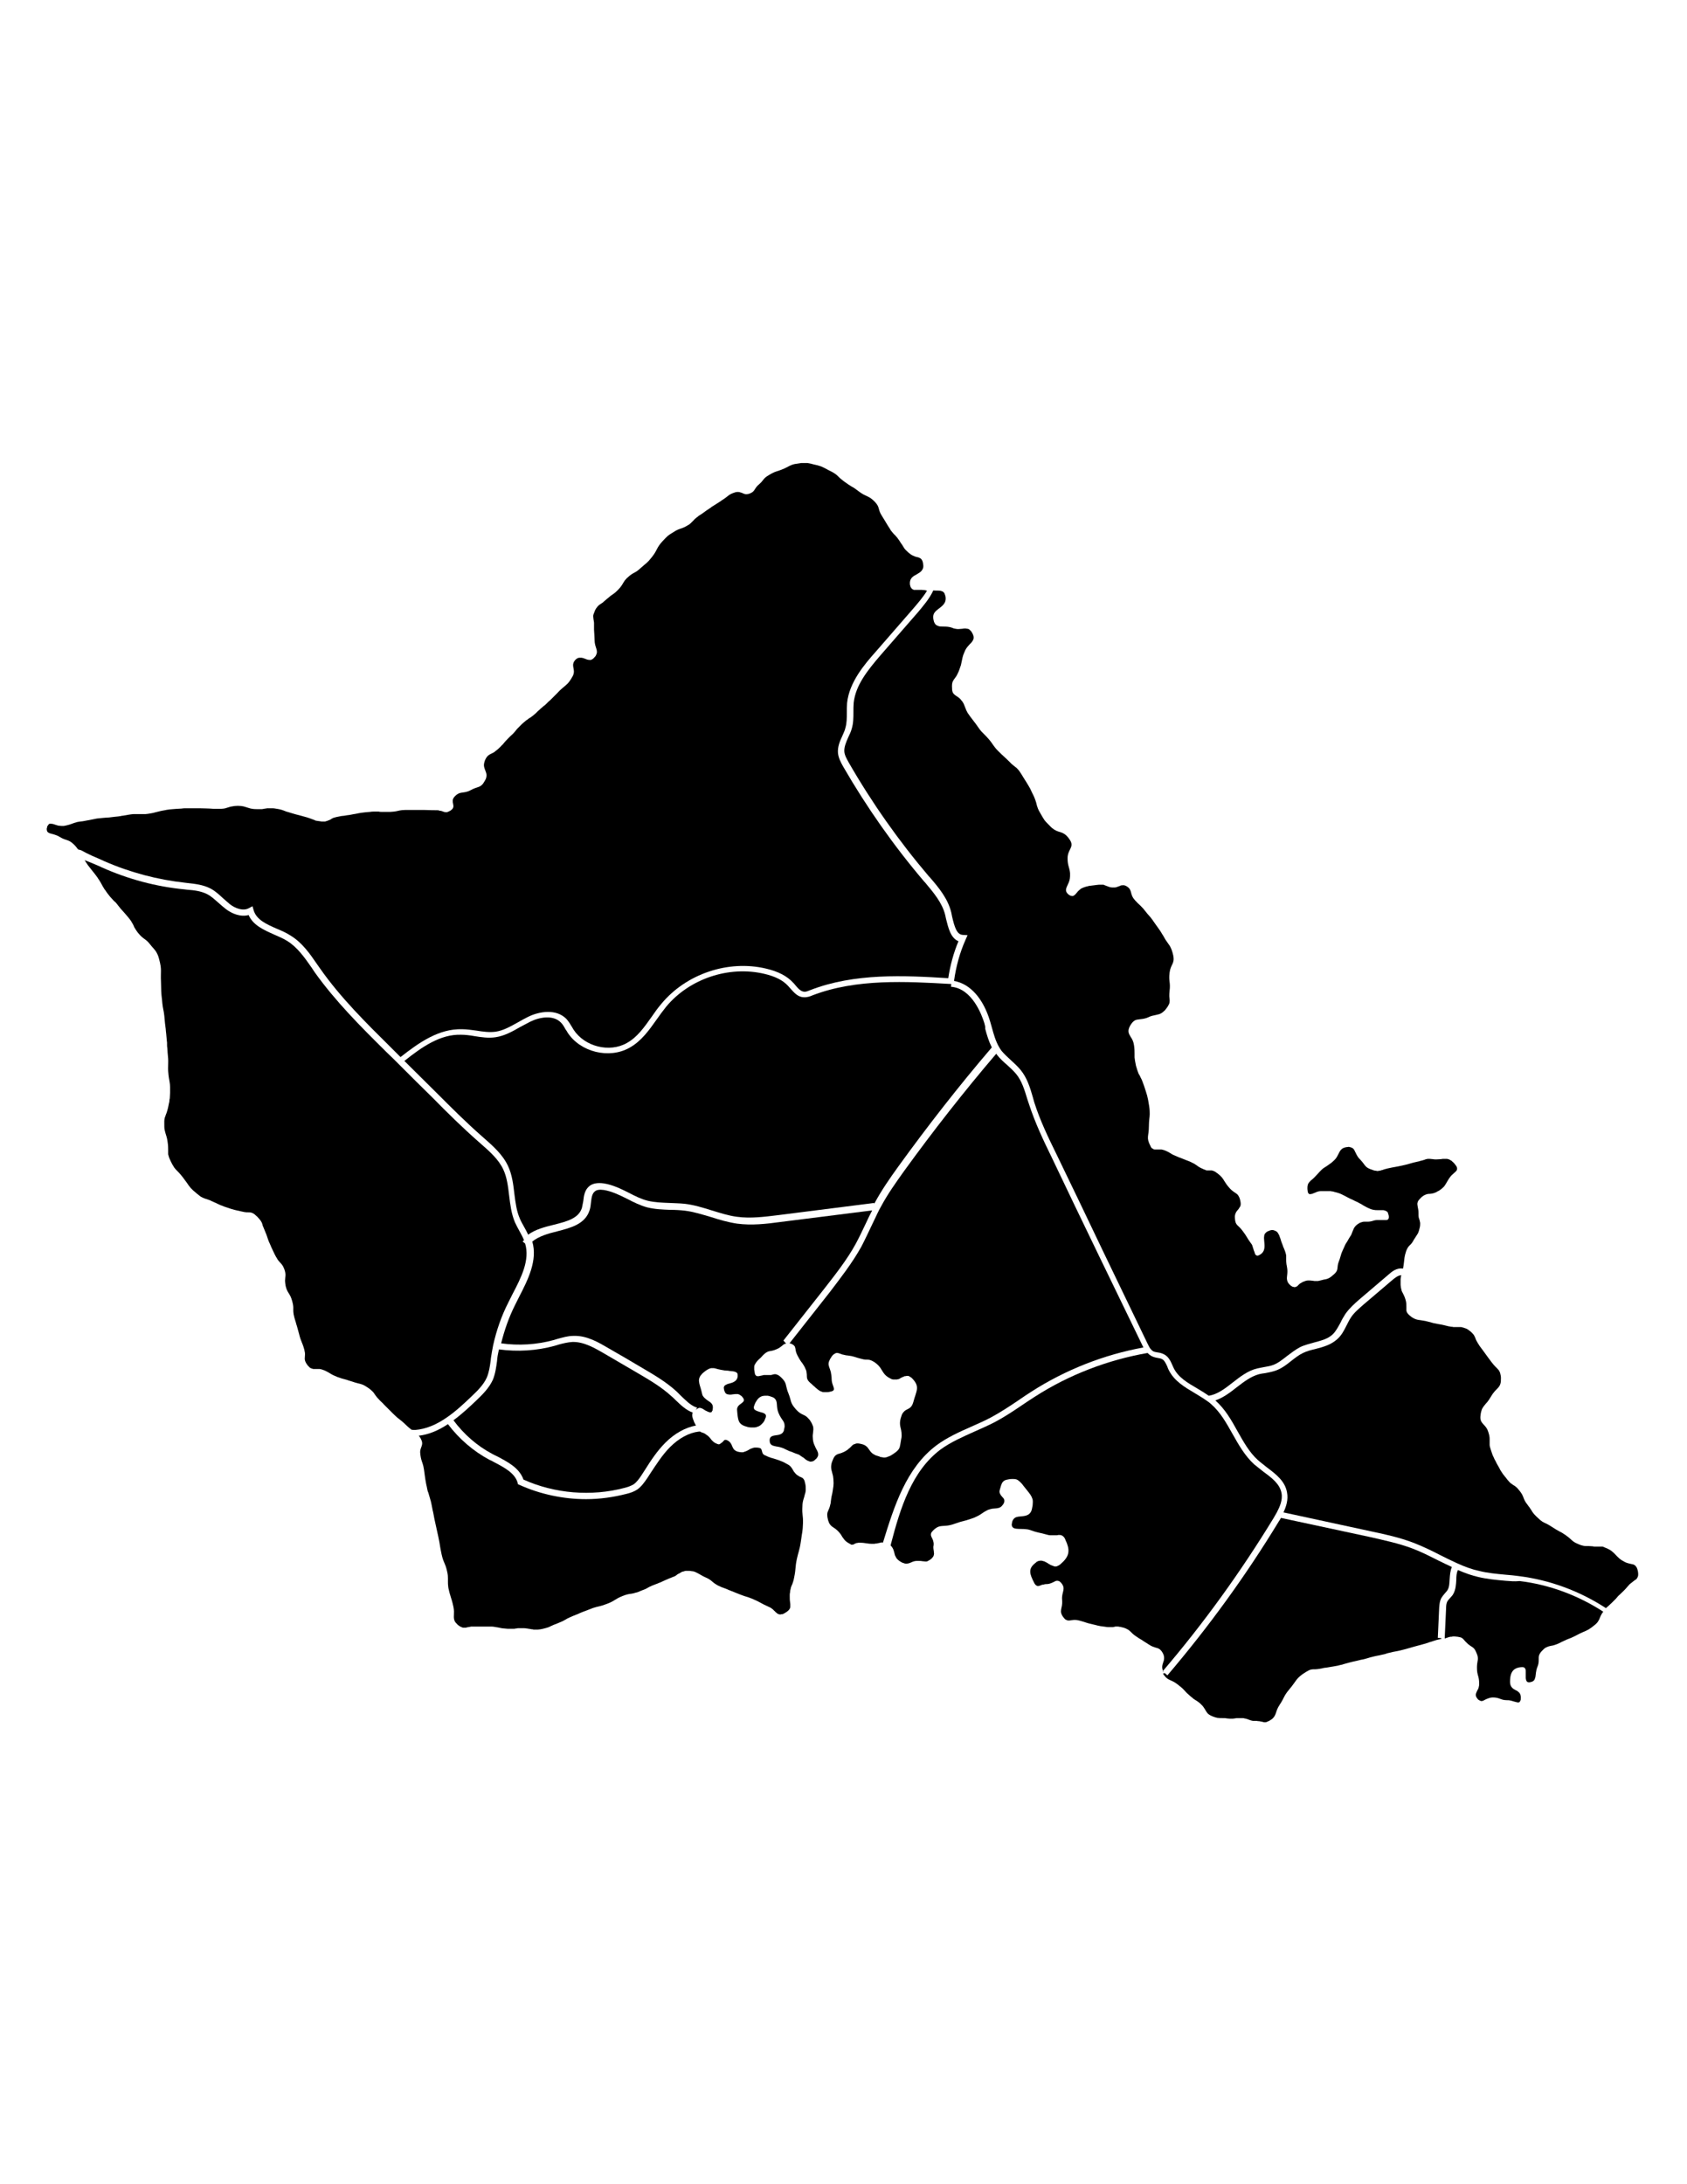 <?xml version="1.0" encoding="utf-8"?>
<svg version="1.1" id="Layer_1" xmlns="http://www.w3.org/2000/svg" xmlns:xlink="http://www.w3.org/1999/xlink" x="0px" y="0px"
	 viewBox="0 0 612 792" enable-background="new 0 0 612 792" xml:space="preserve">
<path id="Hawaii_Kai" fill="#000000" d="M546.2,573.2c-3.3-0.3-6.7-0.6-10-1.4c-2.2-0.5-4.5-1.3-7.3-2.5c-0.5,1-0.6,2.2-0.6,3.6
	c-0.1,1.7-0.2,3.5-1.1,5.1c-0.3,0.6-0.8,1-1.2,1.5c-0.4,0.4-0.8,0.9-1,1.3c-0.3,0.6-0.4,1.5-0.4,2.4l-0.5,10.9c0,0,0,0,0.1,0
	c0.3-0.1,0.6-0.2,0.9-0.3c0.1,0,0.2-0.1,0.3-0.1c0.1,0,0.2-0.1,0.3-0.1c0.2,0,0.3-0.1,0.5-0.1c0,0,0.1,0,0.1,0c0.2,0,0.5,0,0.7-0.1
	c0,0,0,0,0,0c0.1,0,0.3,0,0.5,0c0.1,0,0.2,0,0.3,0c0.3,0,0.6,0.1,1,0.1c0.6,0.1,1,0.2,1.3,0.3c0.6,0.3,0.9,0.7,1.4,1.3
	c0.3,0.3,0.6,0.6,1,1c0.5,0.4,0.8,0.6,1.1,0.8c0.6,0.4,1,0.6,1.4,1.2c0.2,0.3,0.4,0.7,0.6,1.2c0.7,1.6,0.6,2.3,0.4,3.2
	c-0.1,0.6-0.2,1.2-0.2,2.3c0,2.8,0.8,2.8,0.8,5.7c0,0.4,0,0.7-0.1,1c-0.1,0.6-0.3,1.1-0.6,1.5c-0.3,0.7-0.6,1.2-0.5,1.8
	c0,0.2,0.1,0.4,0.2,0.6c0.1,0.2,0.3,0.5,0.5,0.7c0.2,0.3,0.5,0.4,0.7,0.5c0.1,0,0.1,0,0.2,0.1c0.1,0.1,0.3,0.1,0.4,0.1
	c0.1,0,0.1,0,0.2,0c0.2,0,0.4-0.1,0.6-0.2c0.1,0,0.1,0,0.2-0.1c0.3-0.1,0.5-0.3,0.8-0.4c0.2-0.1,0.5-0.2,0.8-0.3
	c0.1,0,0.2-0.1,0.3-0.1c0.4-0.1,0.7-0.2,1.2-0.2c2.7,0,2.7,1,5.3,1c0.4,0,0.7,0,1.1,0.1c0.1,0,0.2,0.1,0.4,0.1
	c0.2,0.1,0.5,0.1,0.7,0.2c0.2,0.1,0.4,0.1,0.7,0.2c0.1,0,0.3,0.1,0.4,0.1c0.2,0.1,0.4,0.1,0.5,0.1c0.1,0,0.1,0,0.2,0
	c0,0,0.1,0,0.1,0c0.1,0,0.2,0,0.3-0.1c0,0,0.1-0.1,0.1-0.1c0.1-0.1,0.1-0.2,0.2-0.3c0,0,0-0.1,0.1-0.2c0.1-0.2,0.1-0.4,0.1-0.7
	c0,0,0,0,0,0c0.1-1.5-0.4-2.1-1.1-2.6c-0.2-0.2-0.5-0.3-0.7-0.4c-0.5-0.3-1-0.5-1.4-1c-0.4-0.4-0.7-1.1-0.7-2c0-2.2,0.4-3.7,1.6-4.6
	c0.7-0.5,1.7-0.8,2.9-0.8c0.3,0,0.6,0.1,0.7,0.2c0,0,0,0,0,0c0.2,0.1,0.3,0.4,0.4,0.6c0,0,0,0,0,0c0.1,0.2,0.1,0.5,0.1,0.8
	c0,0,0,0.1,0,0.1c0,0.3,0,0.6,0,1c0,0.3,0,0.6,0,0.9c0,0,0,0.1,0,0.1c0,0.3,0,0.5,0.1,0.8c0,0,0,0.1,0,0.1c0.1,0.2,0.1,0.4,0.3,0.6
	c0,0,0,0,0.1,0.1c0.1,0.1,0.3,0.2,0.6,0.2c0.1,0,0.2,0,0.3,0c0.7-0.1,1.2-0.3,1.5-0.6c0.3-0.3,0.4-0.6,0.5-1c0-0.1,0.1-0.2,0.1-0.3
	c0.1-0.5,0.1-1,0.2-1.6c0.1-0.6,0.2-1.3,0.5-2c0.9-2.1,0.2-3.2,0.7-4.5c0.2-0.4,0.5-0.9,1-1.4c0.3-0.3,0.6-0.6,0.8-0.8
	c1.1-0.8,1.9-0.9,2.9-1.1c0.2,0,0.5-0.1,0.8-0.2c0.6-0.2,1.2-0.4,2-0.8c0.4-0.2,0.7-0.4,1-0.5c0.6-0.3,1.1-0.5,1.5-0.7
	c1.1-0.4,1.9-0.7,3.8-1.7c3-1.6,3.4-1.2,6.1-3.4c0.3-0.2,0.6-0.5,0.8-0.7c0.1-0.1,0.1-0.1,0.2-0.2c0.1-0.2,0.3-0.3,0.4-0.5
	c0-0.1,0.1-0.1,0.1-0.2c0.1-0.2,0.2-0.3,0.3-0.5c0,0,0,0,0,0c0.4-0.9,0.6-1.7,1.5-2.9c-9.1-5.9-19.5-9.8-30.3-11.1
	C549.3,573.5,547.7,573.3,546.2,573.2z"/>
<path id="Kailua" fill="#000000" d="M594.2,569.8c-0.2-0.9-0.4-1.5-0.8-1.9c-0.3-0.4-0.7-0.6-1.2-0.7c-0.5-0.1-1-0.2-1.7-0.4
	s-1.3-0.5-2.1-1c-0.8-0.5-1.3-1-1.7-1.4c-0.6-0.6-1-1.1-1.6-1.6c-0.2-0.2-0.4-0.3-0.6-0.5c-0.5-0.3-1.1-0.7-1.9-1
	c-0.3-0.1-0.5-0.2-0.7-0.3c-0.1,0-0.1,0-0.2-0.1c-0.1,0-0.3-0.1-0.4-0.1c-0.1,0-0.1,0-0.2,0c-0.1,0-0.2,0-0.3,0c-0.1,0-0.1,0-0.2,0
	c-0.1,0-0.2,0-0.3,0c-0.2,0-0.4,0-0.6,0c-0.2,0-0.4,0-0.7,0c0,0-0.1,0-0.1,0c-0.1,0-0.2,0-0.2,0c-0.1,0-0.1,0-0.2,0
	c-0.2,0-0.5,0-0.7-0.1c0,0,0,0,0,0c-1.3-0.1-1.9-0.1-2.6-0.1c-0.5,0-0.9-0.1-1.6-0.3c-0.2-0.1-0.5-0.2-0.8-0.3
	c-0.3-0.1-0.6-0.3-0.9-0.4c-0.5-0.2-0.9-0.5-1.2-0.7c-0.8-0.6-1.2-1.2-2.8-2.3c-0.9-0.6-1.5-1-2-1.2c-0.9-0.5-1.5-0.8-3-1.8
	c-0.9-0.6-1.5-0.9-2.1-1.2c-0.9-0.4-1.6-0.7-2.9-2c-1.1-1-1.6-1.6-2-2.2c-0.1-0.2-0.2-0.3-0.3-0.5c-0.2-0.3-0.5-0.7-0.8-1.2
	c-0.2-0.2-0.4-0.5-0.6-0.8c-1.9-2.3-1.1-2.9-3-5.2c-0.5-0.6-0.8-1-1.2-1.3c-0.3-0.3-0.7-0.5-1-0.7c-0.3-0.2-0.6-0.4-1-0.7
	c-0.3-0.3-0.7-0.7-1.2-1.3c-0.2-0.3-0.4-0.5-0.6-0.8c-0.4-0.4-0.6-0.8-0.9-1.1c-0.3-0.4-0.5-0.8-0.8-1.2c-0.3-0.4-0.5-1-1-1.8
	c-0.4-0.7-0.7-1.2-0.9-1.7c-0.2-0.4-0.5-0.8-0.6-1.2c-0.1-0.2-0.2-0.4-0.3-0.6c-0.3-0.6-0.5-1.3-0.9-2.5c-0.1-0.4-0.2-0.7-0.3-1
	c-0.1-0.3-0.1-0.6-0.1-0.8c0-0.3,0-0.5,0-0.7c0-0.4,0-0.9,0-1.3c0-0.7-0.1-1.4-0.5-2.6c-0.1-0.4-0.3-0.7-0.4-1c-1.1-2-2.8-2.2-2.4-5
	c0.1-1,0.3-1.6,0.5-2.2c0.4-0.8,0.8-1.3,1.4-2c0.4-0.4,0.8-0.9,1.2-1.5c0.2-0.3,0.4-0.7,0.7-1.1c0.2-0.4,0.5-0.8,0.7-1.1
	c1.6-2.2,3-2.2,2.9-5.5c0-0.4,0-0.8-0.1-1.1c-0.1-0.3-0.1-0.6-0.2-0.9c-0.2-0.5-0.4-0.9-0.7-1.2c-0.6-0.7-1.4-1.3-2.5-2.8
	c-0.8-1.1-1.3-1.7-1.7-2.3c-0.3-0.4-0.5-0.7-0.8-1.1c-0.4-0.6-0.9-1.2-1.7-2.3c-0.5-0.7-0.8-1.3-1.1-1.8c-0.3-0.5-0.4-1-0.6-1.4
	c-0.1-0.2-0.2-0.4-0.3-0.6c-0.2-0.4-0.6-0.8-1.1-1.3c-0.3-0.2-0.6-0.5-0.9-0.7c-0.4-0.3-0.7-0.5-1.1-0.6c-0.1-0.1-0.2-0.1-0.3-0.1
	c-0.2-0.1-0.4-0.2-0.6-0.2c-0.1,0-0.2-0.1-0.3-0.1c-0.2,0-0.3-0.1-0.5-0.1c-0.1,0-0.2,0-0.4,0c-0.2,0-0.3,0-0.5,0
	c-0.2,0-0.4,0-0.6,0c0,0,0,0-0.1,0c-0.2,0-0.5,0-0.7,0c-0.1,0-0.1,0-0.2,0c-0.2,0-0.4,0-0.7-0.1c-0.1,0-0.2,0-0.3,0
	c-0.3-0.1-0.7-0.1-1.1-0.2c0,0,0,0,0,0c-0.4-0.1-0.8-0.2-1.2-0.3c-2.4-0.6-2.9-0.4-5.9-1.3c-0.4-0.1-0.8-0.2-1.2-0.3
	c-0.7-0.1-1.3-0.2-1.8-0.3c-0.3,0-0.5-0.1-0.7-0.1c-0.7-0.1-1.4-0.3-2.3-0.9c-0.3-0.2-0.6-0.4-0.9-0.7c-0.3-0.2-0.5-0.5-0.7-0.7
	c-0.3-0.4-0.5-0.8-0.5-1.2c0-0.2,0-0.4,0-0.6s0-0.4,0-0.7c0-0.7,0-1.5-0.3-2.5c-0.1-0.3-0.2-0.6-0.3-0.9c-0.2-0.5-0.4-0.9-0.6-1.3
	c-0.2-0.3-0.3-0.7-0.5-1c-0.1-0.4-0.2-0.8-0.3-1.3c0-0.3-0.1-0.6-0.1-0.9c0-0.4,0-0.8,0-1.1c0-0.1,0-0.2,0-0.2c0-0.3,0-0.5,0-0.8
	c0,0,0,0,0,0c0-0.2,0.1-0.5,0.1-0.7c0,0,0-0.1,0-0.1c0-0.2,0.1-0.4,0.2-0.6c-1.1,0-2.1,0.8-3,1.5l-10.7,9.1c-1.8,1.6-3.5,3-4.6,4.7
	c-0.6,0.9-1.1,1.9-1.6,2.9c-0.9,1.8-1.8,3.6-3.4,5c-2.2,2-5,2.8-7.7,3.5c-1.7,0.4-3.3,0.8-4.7,1.5c-1.5,0.7-2.9,1.8-4.3,2.9
	c-1.9,1.5-3.8,3-6.3,3.7c-1,0.3-2.1,0.5-3.1,0.7c-0.8,0.1-1.5,0.2-2.3,0.4c-2.9,0.8-5.4,2.7-8,4.7c-2.4,1.9-4.9,3.8-7.8,4.8
	c3.5,3.1,5.8,7.1,8,11.1c2.2,3.9,4.3,7.7,7.4,10.5c1,0.9,2.1,1.7,3.2,2.6c3.3,2.5,6.7,5,7.4,9.2c0.5,2.6-0.3,5.1-1.3,7.2l31.9,6.9
	c4.8,1,10.3,2.2,15.5,4.2c3.3,1.3,6.4,2.8,9.5,4.4c2,1,4,2,6,2.9c3.1,1.4,5.6,2.3,8,2.8c3.1,0.8,6.5,1.1,9.7,1.4
	c1.6,0.1,3.2,0.3,4.8,0.5c11.2,1.4,22,5.4,31.4,11.5c0.1,0,0.1,0.1,0.2,0.1c0,0,0,0,0,0c0.9-0.8,1.4-1.2,2.2-2c0,0,0.1-0.1,0.1-0.1
	c0.1-0.1,0.3-0.3,0.4-0.4c0.1-0.1,0.1-0.1,0.2-0.2c0.2-0.2,0.4-0.4,0.7-0.7c0.5-0.6,0.9-1.1,1.3-1.4c1.1-1.1,1.6-1.4,3.2-3.3
	c0.3-0.3,0.5-0.6,0.8-0.8c0.5-0.4,1-0.8,1.4-1.1c0.2-0.1,0.4-0.3,0.6-0.4s0.3-0.3,0.4-0.5C594.3,571.7,594.4,571,594.2,569.8z"/>
<path id="Diamond_Head" fill="#000000" d="M522.8,594l-1.2-0.1l0.5-11c0.1-1.2,0.2-2.3,0.7-3.3c0.4-0.7,0.9-1.3,1.4-1.9
	c0.3-0.4,0.7-0.7,0.9-1.1c0.7-1.1,0.7-2.5,0.8-4c0.1-1.5,0.2-3,0.8-4.4c-1.7-0.8-3.4-1.6-5-2.4c-3-1.5-6.1-3.1-9.3-4.3
	c-5-1.9-10.4-3-15.1-4.1l-32.6-7c-0.3,0.5-0.5,0.9-0.8,1.3c-11.9,19.6-25.5,38.3-40.4,55.8l-0.9-0.8l-0.7,0.1l0,0
	c0.2,0.4,0.4,0.7,0.6,0.9c1.3,1.7,2.4,1.3,4.6,3c0.6,0.5,1.1,0.9,1.5,1.2c0.6,0.5,0.9,0.9,1.4,1.4c0.4,0.5,1,1,1.9,1.8
	c0.5,0.4,0.9,0.7,1.2,1c0.2,0.1,0.3,0.2,0.5,0.3c0.6,0.4,1,0.6,1.8,1.3c0.2,0.2,0.4,0.4,0.6,0.6c0.2,0.2,0.4,0.4,0.6,0.7
	c0.3,0.4,0.5,0.8,0.7,1.1c0.5,0.8,0.7,1.4,2.2,2.1c0.9,0.4,1.6,0.6,2.1,0.7c0.7,0.1,1.3,0.1,2.5,0.1c0.3,0,0.6,0,0.9,0.1
	c0.4,0,0.8,0.1,1.1,0.1c0.1,0,0.2,0,0.3,0c0.3,0,0.5,0,0.7,0c0,0,0.1,0,0.1,0c0.3,0,0.5-0.1,0.8-0.1c0.2,0,0.4-0.1,0.6-0.1
	c0.1,0,0.1,0,0.2,0c0.3,0,0.6,0,0.9,0c0,0,0,0,0.1,0c0.2,0,0.5,0,0.8,0c0,0,0,0,0,0c0.3,0,0.6,0,0.8,0.1c1.4,0.2,1.8,0.7,3.2,0.9
	c0.2,0,0.5,0,0.8,0c0,0,0,0,0,0c0.4,0,0.7,0,1,0.1c0.1,0,0.2,0,0.3,0c0.2,0,0.4,0.1,0.6,0.1c0.2,0.1,0.4,0.1,0.6,0.1
	c0.1,0,0.1,0,0.2,0.1c0.2,0,0.4,0.1,0.6,0.1c0.1,0,0.1,0,0.2,0c0.2,0,0.4,0,0.6-0.1c0.1,0,0.1,0,0.2-0.1c0.3-0.1,0.5-0.2,0.9-0.4
	c0,0,0,0,0,0c0.3-0.2,0.6-0.4,0.9-0.6c1.7-1.5,1.1-2.7,2.7-5.1c1.8-2.7,1.4-3.1,3.5-5.6c2.8-3.3,2.3-4,6-6.3
	c0.6-0.4,1.1-0.6,1.5-0.8c0.4-0.1,0.7-0.2,1.1-0.2c0.2,0,0.4,0,0.7,0c0.6,0,1.3-0.1,2.4-0.3c0.7-0.2,1.3-0.3,1.7-0.3
	c0.4-0.1,0.8-0.1,1.2-0.2c0.4-0.1,0.7-0.1,1.2-0.2s1-0.2,1.7-0.3c0.7-0.2,1.2-0.3,1.7-0.4c0.2-0.1,0.4-0.1,0.6-0.2
	c0.4-0.1,0.7-0.2,1.1-0.3c0.6-0.2,1.2-0.3,2.3-0.6c0.8-0.2,1.3-0.3,1.8-0.4c0.7-0.2,1.2-0.3,1.8-0.4c0.4-0.1,0.9-0.2,1.5-0.4
	c0.3-0.1,0.6-0.2,1-0.3c1.2-0.3,1.9-0.5,2.5-0.6c0.6-0.1,1.1-0.2,1.9-0.4c0.5-0.1,1.1-0.2,1.8-0.5c1.9-0.5,2.6-0.6,3.7-0.8
	c0.6-0.1,1.3-0.3,2.5-0.6c1.6-0.4,2.4-0.7,3.2-0.9c0.6-0.2,1.2-0.3,2.2-0.6c0.3-0.1,0.7-0.2,1.1-0.3c0.4-0.1,0.8-0.2,1.1-0.3
	c0.6-0.2,1.1-0.3,1.5-0.5c0.6-0.2,1.2-0.4,1.9-0.6c0.5-0.2,1.1-0.3,1.9-0.5c0.2-0.1,0.4-0.1,0.7-0.2L522.8,594z"/>
<path id="Central_Oahu" fill="#000000" d="M357.1,371c-0.9-2.9-4.4-12.6-12.1-13.2l0.1-1l-0.2,0c-16-0.9-34.2-2-50.1,4.1
	c-0.9,0.4-2,0.8-3.3,0.7c-2.2-0.1-3.5-1.8-4.8-3.2c-0.3-0.3-0.5-0.6-0.8-0.9c-1.9-2.1-4.8-3.5-8.7-4.4c-12.8-3-27.1,1.8-35.5,11.9
	c-1.2,1.5-2.4,3.1-3.5,4.7c-2.7,3.8-5.5,7.8-9.8,10.2c-7.4,4.2-17.9,1.6-22.5-5.5c-0.2-0.4-0.4-0.7-0.7-1.1c-0.5-0.9-1-1.8-1.7-2.5
	c-2.8-2.9-7.8-2-11.2-0.3c-1.2,0.6-2.4,1.3-3.6,1.9c-2.8,1.6-5.6,3.2-8.9,3.7c-2.6,0.4-5.2,0-7.7-0.4c-1.7-0.3-3.3-0.5-4.9-0.5
	c-7.4-0.2-14,4.3-20.5,9.5c3.9,3.9,7.9,7.8,11.8,11.7c4.9,4.9,10.5,10.5,16.3,15.6l0.8,0.7c3.3,2.9,6.8,6,8.7,10.1
	c1.5,3.2,1.9,6.7,2.3,10.1c0.4,3.2,0.8,6.3,2,9c0.4,1,1,2,1.6,3.1c0.5,0.9,1,1.8,1.4,2.7c2.6-1.9,6-2.8,9.3-3.6
	c4.8-1.2,9-2.3,10.2-6.1c0.2-0.8,0.3-1.6,0.5-2.5c0.2-1.9,0.5-4.1,2.3-5.5c1.2-0.9,2.9-1.2,5.1-0.9c3.3,0.5,6.3,2,9.1,3.4
	c2.3,1.2,4.5,2.3,6.9,2.9c2.5,0.6,5.2,0.7,7.9,0.8c1.8,0.1,3.6,0.1,5.5,0.3c3.4,0.4,6.6,1.4,9.8,2.4c3,0.9,6,1.9,9.1,2.3
	c5,0.7,10.1,0,15.1-0.6l34.7-4.4l0,0.3l0.2-0.3c2.5-4.6,5.4-8.8,8.5-13.1c10.7-14.8,22.1-29.4,34-43.3c-1.1-2.2-1.8-4.5-2.4-6.8
	C357.5,372.4,357.3,371.7,357.1,371z"/>
<path id="Kaneohe" fill="#000000" d="M333.1,221.9l-13.5,15.5c-5,5.8-9.2,11.1-9.9,17.4c-0.1,1.1-0.1,2.2-0.1,3.4c0,2,0,4-0.6,6
	c-0.3,1.1-0.8,2.2-1.3,3.2c-0.8,1.8-1.5,3.5-1.4,5.1c0.1,1.4,0.9,2.7,1.6,4c8.4,14.6,18.2,28.5,29.1,41.3l0.3,0.3
	c3.3,3.8,6.6,7.8,7.8,12.8c0.1,0.5,0.2,1,0.3,1.5c0.9,3.8,1.7,6.5,3.9,6.6l1.7,0.1l-0.7,1.6c-2.1,4.7-3.5,9.8-4.2,15
	c5.8,1,10.6,6.3,13.1,14.7c0.2,0.7,0.4,1.4,0.6,2.1c0.7,2.6,1.4,5,2.6,7.1c0.3,0.5,0.6,1,0.9,1.4c1,1.2,2.2,2.3,3.4,3.4
	c1.2,1.1,2.4,2.2,3.5,3.5c2.4,2.9,3.5,6.5,4.5,10l0.5,1.8c2.1,6.6,5.1,12.8,8.1,18.9c5.7,11.8,11.4,23.6,17,35.4l16,33.2
	c0.4,0.7,0.6,1.3,1,1.8c0.3,0.4,0.7,0.8,1.1,1c0.4,0.2,1,0.3,1.6,0.4c0.8,0.1,1.6,0.3,2.5,0.8c1.5,0.9,2.2,2.4,2.8,3.8
	c0.2,0.4,0.3,0.7,0.5,1.1c1.7,3.4,5,5.3,8.6,7.4c1.4,0.8,2.8,1.7,4.1,2.6c3.2-0.5,5.9-2.6,8.7-4.8c2.7-2.1,5.5-4.3,8.9-5.1
	c0.8-0.2,1.6-0.3,2.5-0.5c1-0.2,1.9-0.3,2.8-0.6c2-0.6,3.7-2,5.5-3.4c1.5-1.1,3-2.3,4.7-3.2c1.6-0.8,3.4-1.2,5.1-1.7
	c2.6-0.7,5-1.3,6.7-2.9c1.2-1.1,2-2.7,2.9-4.3c0.5-1.1,1.1-2.1,1.8-3.2c1.4-2,3.2-3.6,4.9-5.1l10.8-9.2c1-0.9,2.9-2.5,5.1-2.1l0.1,0
	c0,0,0,0,0,0c0-0.1,0-0.1,0-0.2c0.2-0.8,0.2-1.4,0.3-1.9c0.2-1.4,0.1-2.1,0.8-4.2c0.2-0.5,0.3-0.8,0.5-1.1c0.1-0.2,0.3-0.5,0.4-0.6
	c0.4-0.5,0.9-0.8,1.4-1.6c0.1-0.2,0.3-0.4,0.4-0.7c0.8-1.3,1.2-1.8,1.6-2.5c0.2-0.4,0.4-1,0.6-1.9c0.2-0.7,0.2-1.2,0.2-1.6
	c0-0.3,0-0.5-0.1-0.7c0-0.3-0.1-0.5-0.2-0.8c0-0.1,0-0.2-0.1-0.3c-0.1-0.3-0.2-0.7-0.2-1.2c0-0.3,0-0.6,0-0.9c0-1-0.2-1.7-0.3-2.3
	c-0.1-0.6-0.2-1.1,0-1.6c0.1-0.4,0.4-0.8,0.9-1.3c1-1.1,1.8-1.4,2.5-1.6c0.3-0.1,0.5-0.1,0.8-0.1c0.4,0,0.9-0.1,1.4-0.2
	c0.3-0.1,0.7-0.2,1.1-0.4c0.3-0.2,0.7-0.4,1.1-0.6c0.9-0.6,1.4-1.1,1.8-1.5c0.2-0.3,0.4-0.6,0.6-0.9c0.2-0.3,0.4-0.7,0.7-1.2
	c0.1-0.2,0.3-0.5,0.5-0.8c0.4-0.6,0.8-1.1,1.3-1.5c0.4-0.4,0.8-0.7,1.1-1c0.3-0.3,0.5-0.6,0.5-1c0-0.4-0.1-0.8-0.6-1.4
	c-0.3-0.4-0.6-0.8-0.9-1c0,0,0-0.1-0.1-0.1c-0.3-0.3-0.5-0.5-0.8-0.6c0,0-0.1,0-0.1-0.1c-0.2-0.1-0.5-0.2-0.7-0.3c0,0-0.1,0-0.1,0
	c-0.2-0.1-0.5-0.1-0.8-0.1c0,0-0.1,0-0.1,0c-0.2,0-0.3,0-0.5,0c-0.4,0-0.7,0-1.1,0.1c-0.5,0-1.1,0.1-1.7,0.1c0,0-0.1,0-0.1,0
	c-0.4,0-0.8,0-1.3-0.1c0,0,0,0,0,0c0,0,0,0,0,0c-0.4,0-0.7-0.1-1-0.1c-0.2,0-0.3,0-0.4,0c-0.1,0-0.1,0-0.2,0c-0.2,0-0.4,0-0.5,0.1
	c0,0,0,0-0.1,0c-0.1,0-0.3,0.1-0.4,0.1c-0.1,0-0.1,0-0.2,0.1c-0.1,0-0.2,0.1-0.3,0.1c-0.1,0-0.3,0.1-0.4,0.1c-0.1,0-0.2,0.1-0.3,0.1
	c-0.1,0-0.3,0.1-0.5,0.1c-0.1,0-0.2,0-0.2,0.1c-0.3,0.1-0.5,0.1-0.9,0.2c-2.8,0.6-2.7,0.8-5.5,1.4c-2.7,0.6-2.8,0.5-5.5,1.1
	c-0.4,0.1-0.8,0.2-1.1,0.3c-0.1,0-0.2,0.1-0.3,0.1c-0.2,0.1-0.5,0.2-0.7,0.2c-0.2,0.1-0.5,0.2-0.7,0.2c0,0-0.1,0-0.1,0
	c-0.2,0-0.4,0.1-0.5,0.1c0,0-0.1,0-0.1,0s-0.1,0-0.1,0c-0.2,0-0.3,0-0.5-0.1c-0.1,0-0.2,0-0.3,0c-0.3-0.1-0.6-0.1-1-0.3
	c-2.9-0.9-2.4-1.6-4.5-3.8c-0.3-0.3-0.5-0.5-0.7-0.8c-0.1-0.1-0.1-0.2-0.2-0.3c-0.1-0.2-0.2-0.3-0.3-0.5c-0.1-0.1-0.1-0.3-0.2-0.4
	c-0.1-0.1-0.1-0.3-0.2-0.4c-0.1-0.2-0.2-0.4-0.3-0.6c0-0.1-0.1-0.2-0.1-0.2c-0.1-0.1-0.1-0.3-0.2-0.4c-0.1-0.1-0.1-0.1-0.2-0.2
	c-0.1-0.1-0.2-0.2-0.3-0.3c-0.1-0.1-0.2-0.1-0.3-0.1c-0.1-0.1-0.2-0.1-0.4-0.2c-0.1,0-0.3,0-0.4-0.1c-0.2,0-0.4-0.1-0.6,0
	c-2.8,0.2-2.9,1.7-3.9,3.4c-0.3,0.6-0.8,1.2-1.5,1.8c-0.5,0.5-1,0.8-1.4,1.1c-0.4,0.3-0.7,0.5-1,0.7c-0.6,0.4-1.2,0.7-1.8,1.3
	c-0.4,0.4-0.9,0.9-1.5,1.6c-0.9,1-1.6,1.7-2.3,2.2c-0.4,0.4-0.7,0.7-1,1.2c-0.3,0.6-0.4,1.5-0.2,2.8c0.1,0.3,0.1,0.5,0.2,0.6
	c0,0,0,0.1,0.1,0.1c0.1,0.1,0.2,0.2,0.3,0.3c0,0,0,0,0,0c0.1,0,0.2,0,0.3,0c0.2,0,0.4-0.1,0.6-0.1c0,0,0,0,0.1,0
	c0.3-0.1,0.6-0.3,1-0.4c0.2-0.1,0.5-0.2,0.7-0.3c0.1,0,0.2-0.1,0.3-0.1c0.3-0.1,0.7-0.2,1.1-0.2c0,0,0,0,0,0c0.3,0,0.6,0,0.8,0
	c0.1,0,0.2,0,0.3,0c0.1,0,0.3,0,0.4,0c0.2,0,0.3,0,0.5,0c0.1,0,0.1,0,0.2,0c0.1,0,0.2,0,0.3,0c0,0,0,0,0.1,0c0.1,0,0.1,0,0.2,0
	c0.1,0,0.1,0,0.2,0c0.1,0,0.2,0,0.3,0c0.1,0,0.1,0,0.2,0c0.1,0,0.3,0,0.5,0.1c0.1,0,0.1,0,0.2,0c0.2,0,0.5,0.1,0.8,0.2
	c1.3,0.3,2.1,0.6,2.7,0.9c0.4,0.2,0.8,0.4,1.2,0.6c0.6,0.3,1.4,0.8,2.6,1.3c0.8,0.4,1.4,0.7,1.9,0.9c0.5,0.3,0.9,0.5,1.3,0.7
	c0.6,0.4,1.1,0.7,2.1,1.2c0.3,0.2,0.7,0.3,1.1,0.5c0.4,0.2,0.9,0.3,1.3,0.4c0,0,0.1,0,0.1,0c0.4,0.1,0.8,0.1,1.1,0.1
	c0,0,0.1,0,0.1,0c0.4,0,0.7,0,1.1,0c0.3,0,0.5,0,0.7,0c0,0,0.1,0,0.1,0c0,0,0,0,0,0c0.2,0,0.5,0,0.7,0.1c0,0,0.1,0,0.1,0
	c0.2,0.1,0.4,0.1,0.6,0.3c0,0,0,0,0.1,0c0.2,0.1,0.3,0.3,0.5,0.5c0,0,0,0,0,0.1c0.1,0.3,0.2,0.6,0.3,1c0.1,0.4,0.1,0.6,0,0.9
	c0,0.1-0.1,0.1-0.1,0.2c-0.1,0.1-0.1,0.2-0.2,0.3c-0.1,0.1-0.2,0.1-0.2,0.1c-0.1,0-0.2,0.1-0.3,0.1c-0.1,0-0.2,0-0.4,0
	c-0.1,0-0.3,0-0.4,0c0,0,0,0,0,0c-0.3,0-0.6,0-0.9,0c-0.3,0-0.5,0-0.8,0c-0.2,0-0.4,0-0.7,0c-0.1,0-0.3,0-0.4,0
	c-0.4,0-0.7,0.1-1.1,0.2c-1.7,0.6-2.6,0.3-3.7,0.4c-0.4,0.1-0.8,0.2-1.3,0.4c-0.2,0.1-0.5,0.3-0.8,0.5c-0.2,0.2-0.5,0.4-0.6,0.5
	c-0.8,0.8-0.9,1.4-1.3,2.3c-0.1,0.2-0.2,0.5-0.3,0.8c-0.1,0.2-0.2,0.5-0.4,0.7c-0.5,0.8-0.8,1.3-1,1.7c-0.2,0.3-0.3,0.5-0.5,0.8
	c-0.3,0.4-0.5,0.9-0.9,1.8c-0.2,0.4-0.3,0.7-0.5,1.1c-0.1,0.3-0.2,0.5-0.3,0.7c0,0.1-0.1,0.2-0.1,0.3c-0.2,0.6-0.3,1.1-0.6,2
	c-0.1,0.2-0.2,0.5-0.3,0.8c-0.8,2.1-0.1,2.8-1.2,4.1c-0.2,0.2-0.4,0.4-0.6,0.6c-0.3,0.2-0.5,0.4-0.7,0.6c-0.5,0.4-0.8,0.6-1.2,0.8
	c-0.3,0.1-0.5,0.2-0.8,0.3c-0.5,0.1-1.2,0.2-2.2,0.5c-0.3,0.1-0.6,0.1-0.9,0.2c-0.1,0-0.2,0-0.3,0c-0.2,0-0.3,0-0.4,0c0,0,0,0,0,0
	c0,0,0,0,0,0c-0.4,0-0.8,0-1.1-0.1c-0.4,0-0.7-0.1-1.1-0.1c0,0,0,0,0,0c-0.1,0-0.3,0-0.5,0c-0.1,0-0.2,0-0.3,0
	c-0.3,0-0.6,0.1-0.9,0.2c0,0,0,0,0,0c-0.3,0.1-0.6,0.2-0.8,0.3c-0.1,0-0.2,0.1-0.2,0.1c-0.2,0.1-0.3,0.2-0.5,0.3
	c-0.1,0-0.1,0.1-0.2,0.1c-0.2,0.1-0.3,0.2-0.5,0.4c-0.2,0.2-0.4,0.3-0.5,0.5c0,0-0.1,0.1-0.1,0.1c-0.1,0.1-0.2,0.2-0.4,0.2
	c-0.1,0-0.1,0.1-0.2,0.1c-0.1,0.1-0.2,0.1-0.4,0.1c0,0-0.1,0-0.1,0c0,0,0,0-0.1,0c-0.1,0-0.2,0-0.3-0.1c-0.1,0-0.1,0-0.2,0
	c-0.2-0.1-0.4-0.2-0.7-0.4c0,0,0,0,0,0c-1-0.8-1.3-1.5-1.4-2.2c-0.2-1.1,0.4-2.4,0-4.5c-0.1-0.4-0.1-0.8-0.2-1.1
	c-0.1-0.7-0.1-1.2-0.1-1.7c0-0.2,0-0.5,0-0.7c0-0.2,0-0.4,0-0.7c-0.1-0.7-0.3-1.4-0.8-2.6c-0.2-0.4-0.4-0.9-0.5-1.3
	c-0.1-0.2-0.1-0.3-0.2-0.5c-0.1-0.3-0.2-0.6-0.3-0.8c-0.1-0.3-0.2-0.7-0.3-1c-0.1-0.2-0.1-0.3-0.2-0.5c-0.1-0.2-0.1-0.4-0.2-0.6
	c-0.1-0.1-0.1-0.3-0.2-0.4c-0.1-0.2-0.2-0.3-0.3-0.5c-0.1-0.1-0.1-0.2-0.2-0.3c-0.1-0.1-0.2-0.2-0.4-0.3c-0.1-0.1-0.2-0.1-0.3-0.2
	c-0.2-0.1-0.4-0.1-0.6-0.2c-0.1,0-0.2-0.1-0.3-0.1c-0.3,0-0.7,0-1.2,0.2c-0.6,0.2-1,0.4-1.3,0.7c-0.5,0.4-0.7,0.9-0.7,1.5
	c-0.1,0.4,0,0.8,0,1.2c0.1,1.9,0.7,4.1-1.6,5.4c-0.3,0.2-0.5,0.2-0.7,0.3c0,0-0.1,0-0.1,0c0,0-0.1,0-0.1,0c-0.1,0-0.2,0-0.2-0.1
	c0,0-0.1,0-0.1,0c-0.1-0.1-0.3-0.2-0.4-0.3c0,0,0-0.1,0-0.1c-0.1-0.1-0.2-0.3-0.2-0.5c0-0.1-0.1-0.2-0.1-0.3
	c-0.1-0.2-0.1-0.3-0.2-0.5c-0.1-0.2-0.1-0.4-0.2-0.6c0-0.1-0.1-0.2-0.1-0.4c-0.1-0.2-0.2-0.4-0.2-0.6c0-0.1-0.1-0.2-0.1-0.3
	c-0.1-0.3-0.3-0.6-0.5-0.8c-1.6-2.2-1.4-2.4-3.1-4.6c-1.4-1.9-2.3-1.8-2.6-3.6c0-0.3-0.1-0.5-0.1-0.9c-0.1-0.8,0.1-1.4,0.3-1.9
	c0.2-0.4,0.4-0.7,0.6-0.9c0.2-0.3,0.5-0.5,0.6-0.8c0.1-0.2,0.3-0.4,0.4-0.6c0.1-0.2,0.2-0.5,0.2-0.8c0-0.3,0-0.7-0.1-1.1
	c-0.2-1.2-0.6-1.9-1-2.4c-0.8-0.8-1.9-1.1-3.2-2.7c-0.8-0.9-1.2-1.6-1.6-2.2c-0.6-1-1-1.7-2.6-2.9c0,0,0,0,0,0
	c-0.3-0.2-0.5-0.3-0.7-0.5c-0.1,0-0.2-0.1-0.2-0.1c-0.1-0.1-0.3-0.1-0.4-0.2c-0.1,0-0.2,0-0.3-0.1c-0.1,0-0.2,0-0.3-0.1
	c-0.1,0-0.2,0-0.3,0c-0.1,0-0.2,0-0.3,0c0,0,0,0-0.1,0c-0.1,0-0.1,0-0.2,0c0,0,0,0,0,0c-0.1,0-0.2,0-0.3,0c-0.1,0-0.3,0-0.4,0
	c-0.1,0-0.2,0-0.2,0c-0.1,0-0.3,0-0.4-0.1c-0.1,0-0.2,0-0.2-0.1c-0.2-0.1-0.5-0.1-0.8-0.3c0,0,0,0,0,0c-1.2-0.5-1.8-0.9-2.3-1.3
	c-0.3-0.2-0.6-0.4-0.9-0.6c-0.4-0.2-0.8-0.4-1.4-0.7s-1.1-0.4-1.5-0.6c-0.8-0.3-1.2-0.5-2-0.8c-0.4-0.1-0.8-0.3-1.5-0.6
	c-0.9-0.4-1.5-0.6-1.9-0.9c-0.5-0.3-0.8-0.5-1.4-0.8c-0.4-0.2-0.8-0.4-1.4-0.6c0,0,0,0-0.1,0c-0.3-0.1-0.6-0.2-0.8-0.2
	c-0.1,0-0.2,0-0.3,0c-0.2,0-0.3,0-0.5,0c-0.1,0-0.1,0-0.2,0c-0.3,0-0.5,0-0.7,0c-0.1,0-0.2,0-0.3,0c0,0-0.1,0-0.1,0
	c-0.1,0-0.1,0-0.2,0c-0.1,0-0.2,0-0.2,0c-0.1,0-0.2-0.1-0.3-0.1c-0.1,0-0.1,0-0.2-0.1c-0.1-0.1-0.2-0.2-0.3-0.2
	c-0.1,0-0.1-0.1-0.2-0.1c-0.1-0.2-0.3-0.4-0.4-0.7c-1.7-3.2-0.6-3.5-0.6-7.2c0-2.3,0.3-3.2,0.3-4.4c0-0.7,0-1.6-0.2-2.9
	c-0.6-3.8-0.7-3.8-1.9-7.5c-0.5-1.4-0.8-2.2-1.2-2.9c-0.2-0.5-0.4-0.9-0.7-1.3c-0.3-0.7-0.6-1.6-1-3c-0.3-1.4-0.4-2.2-0.5-3
	c0-0.5,0-0.9,0-1.4c0-0.8,0-1.6-0.2-3c-0.2-1.4-0.7-2.3-1.2-3c-0.7-1.2-1.3-2.1-0.2-4.1c0.7-1.2,1.3-1.7,1.9-2
	c0.5-0.2,0.9-0.2,1.5-0.3c0.6-0.1,1.2-0.1,1.9-0.3c0.4-0.1,0.8-0.2,1.2-0.4c0.8-0.4,1.5-0.6,2.1-0.7c1.5-0.4,2.4-0.3,3.7-1.6
	c0.3-0.2,0.5-0.5,0.8-0.9c0.5-0.6,0.8-1.2,1-1.6c0.4-0.9,0.2-1.7,0.1-2.8c0-0.6,0-1.2,0.1-2c0.2-1.6,0.1-2.5,0-3.3
	c-0.1-0.8-0.2-1.7,0-3.3c0.4-3.2,2-3.2,1.3-6.4c-0.3-1.3-0.6-2.1-0.9-2.7c-0.1-0.2-0.2-0.4-0.3-0.6c-0.4-0.6-0.8-1.1-1.4-2
	c-0.2-0.3-0.4-0.6-0.6-1c-0.2-0.4-0.4-0.7-0.6-1c-0.7-1.2-1.1-1.8-1.7-2.6c-0.3-0.4-0.6-0.8-1-1.4c-0.2-0.3-0.4-0.6-0.7-1
	c-0.2-0.3-0.3-0.5-0.5-0.7c-0.3-0.4-0.5-0.7-0.8-1c-0.6-0.7-1-1.1-2-2.4c-0.2-0.3-0.4-0.5-0.6-0.7c-0.6-0.7-1-1-1.4-1.4
	c-0.2-0.2-0.4-0.3-0.6-0.6c0,0,0,0,0,0c-0.2-0.2-0.4-0.4-0.6-0.6c-0.1-0.2-0.3-0.3-0.5-0.6c-1.6-2-0.5-3.4-2.8-4.7
	c-0.2-0.1-0.3-0.2-0.5-0.2c-0.1,0-0.2-0.1-0.2-0.1c-0.1,0-0.2,0-0.3,0c-0.1,0-0.2,0-0.3,0c0,0,0,0,0,0c-0.2,0-0.5,0-0.7,0.1
	c-0.1,0-0.2,0-0.2,0.1c-0.2,0.1-0.4,0.1-0.6,0.2c-0.2,0.1-0.5,0.2-0.8,0.3c0,0,0,0-0.1,0c-0.2,0.1-0.5,0.1-0.8,0.1c0,0-0.1,0-0.1,0
	c-0.2,0-0.3,0-0.5,0c-0.3,0-0.5-0.1-0.8-0.1c-0.1,0-0.1,0-0.2-0.1c-0.1,0-0.3-0.1-0.4-0.1c-0.1,0-0.1,0-0.2-0.1
	c-0.1,0-0.2-0.1-0.3-0.1c-0.1,0-0.2-0.1-0.3-0.1c-0.1,0-0.2-0.1-0.2-0.1c-0.1,0-0.2-0.1-0.3-0.1c-0.1,0-0.1,0-0.2-0.1
	c-0.1,0-0.2-0.1-0.3-0.1c-0.1,0-0.1,0-0.1,0c-0.2,0-0.4,0-0.6,0c-0.2,0-0.5,0-0.8,0c0,0,0,0-0.1,0c-0.7,0.1-1.3,0.1-1.7,0.2
	c-0.6,0.1-1.1,0.1-1.6,0.2c-0.1,0-0.1,0-0.2,0c-0.3,0.1-0.7,0.2-1.2,0.3c-0.3,0.1-0.6,0.2-0.9,0.3c-0.3,0.1-0.6,0.3-0.9,0.4
	c-0.1,0.1-0.2,0.1-0.2,0.2c-0.2,0.1-0.3,0.2-0.5,0.4c-0.1,0.1-0.2,0.1-0.2,0.2c-0.2,0.1-0.3,0.3-0.4,0.4c-0.2,0.2-0.4,0.5-0.6,0.7
	c0,0,0,0-0.1,0.1c-0.1,0.1-0.3,0.3-0.4,0.4c-0.1,0-0.1,0.1-0.2,0.1c-0.1,0.1-0.2,0.1-0.4,0.2c-0.1,0-0.1,0-0.2,0c0,0-0.1,0-0.1,0
	c-0.1,0-0.2,0-0.3-0.1c-0.1,0-0.1,0-0.2,0c-0.2-0.1-0.4-0.2-0.7-0.4c-1.6-1.3-0.9-2.3-0.3-3.7c0.4-0.8,0.8-1.8,0.8-3
	c0-0.4,0-0.8,0-1.1c-0.2-2.2-0.9-2.6-0.9-5.4c0-3.3,2.6-4,0.8-6.7c-0.9-1.4-1.7-2-2.5-2.4c-0.6-0.3-1.1-0.4-1.7-0.6
	c-0.9-0.3-1.9-0.8-3-2c-1.1-1.1-1.7-1.7-2.1-2.3s-0.8-1.3-1.6-2.7c-0.6-1-0.8-1.7-1-2.3c-0.1-0.4-0.2-0.8-0.3-1.2
	c-0.2-0.6-0.4-1.3-0.9-2.4c-0.5-1-0.9-1.8-1.2-2.5c-0.2-0.3-0.3-0.6-0.5-0.9c-0.3-0.5-0.6-1-0.9-1.5c-0.3-0.5-0.7-1.1-1.2-1.9
	c-0.2-0.4-0.5-0.8-0.8-1.3c-0.4-0.6-0.7-1.1-1-1.4c-0.3-0.3-0.5-0.6-0.8-0.8c-0.3-0.2-0.6-0.5-0.9-0.7c-0.3-0.3-0.8-0.6-1.3-1.2
	c-2-2-2.1-1.9-4.2-4c-2-2-1.7-2.3-3.6-4.5c-0.7-0.8-1.2-1.3-1.6-1.7c-0.7-0.7-1.2-1.1-2.2-2.6c-0.4-0.6-0.7-1-1-1.4
	c-0.3-0.4-0.5-0.6-0.7-0.9c-0.4-0.6-0.9-1.1-1.7-2.3c-0.2-0.3-0.4-0.5-0.5-0.8c-0.2-0.3-0.3-0.6-0.4-0.8c-0.3-0.7-0.5-1.3-0.8-2
	c-0.1-0.3-0.3-0.6-0.5-0.9c-0.1-0.2-0.2-0.3-0.4-0.5c-0.4-0.6-0.8-0.9-1.2-1.2c-0.6-0.4-1.1-0.7-1.5-1.1c-0.3-0.3-0.5-0.6-0.6-1.1
	c-0.1-0.3-0.1-0.6-0.1-0.9c-0.1-1.3,0-2.1,0.3-2.7c0.2-0.4,0.5-0.8,0.8-1.2c0.3-0.4,0.6-0.8,0.9-1.5c0.2-0.3,0.3-0.7,0.5-1.1
	c0.3-0.8,0.5-1.4,0.7-2c0.1-0.5,0.2-1,0.3-1.4c0.1-0.4,0.2-0.9,0.3-1.4c0.1-0.5,0.3-1.1,0.7-2c0.3-0.8,0.7-1.4,1.2-2
	c0.4-0.5,0.9-1,1.3-1.4c0.2-0.2,0.3-0.4,0.5-0.7c0.4-0.7,0.5-1.4-0.1-2.6c-0.2-0.3-0.3-0.6-0.5-0.8c0,0,0-0.1-0.1-0.1
	c-0.2-0.2-0.3-0.3-0.5-0.5c0,0-0.1,0-0.1-0.1c-0.2-0.1-0.4-0.2-0.6-0.2c0,0-0.1,0-0.1,0c-0.2,0-0.4-0.1-0.6-0.1c0,0,0,0,0,0
	c-0.4,0-0.8,0-1.2,0.1c-0.4,0-0.9,0.1-1.3,0.1c0,0,0,0-0.1,0c0,0,0,0-0.1,0c-0.3,0-0.6,0-0.9-0.1c0,0-0.1,0-0.1,0
	c-0.3-0.1-0.7-0.1-1-0.3c-1.3-0.5-2.4-0.5-3.4-0.5c-0.7,0-1.3,0-1.8-0.2c-0.5-0.2-1-0.4-1.3-1c-0.2-0.3-0.3-0.6-0.4-1.1
	c-0.2-0.8-0.2-1.5,0-2.1c0.1-0.4,0.4-0.7,0.6-1c0.3-0.3,0.6-0.6,0.9-0.8c1.5-1.2,3.3-2.2,2.8-4.8c-0.1-0.3-0.2-0.6-0.3-0.9
	c0-0.1-0.1-0.1-0.1-0.2c-0.1-0.1-0.2-0.3-0.3-0.4c-0.1-0.1-0.1-0.1-0.2-0.1c-0.1-0.1-0.2-0.2-0.4-0.2c-0.1,0-0.1-0.1-0.2-0.1
	c-0.2,0-0.3-0.1-0.5-0.1c0,0-0.1,0-0.1,0c-0.7-0.1-1.5,0-2.3-0.1c-0.1,0.1-0.2,0.3-0.2,0.4C337,217.3,335,219.6,333.1,221.9z"/>
<path id="Metro_Oahu" fill="#000000" d="M422.7,606.8l-0.9-0.8c14.8-17.3,28.3-36,40.2-55.5c0.4-0.7,0.8-1.4,1.2-2.1
	c1-1.9,2.2-4.5,1.7-7c-0.6-3.3-3.5-5.5-6.5-7.7c-1.1-0.9-2.3-1.8-3.4-2.7c-3.4-3.1-5.7-7.2-7.9-11.1c-2.3-4.1-4.5-8-7.9-10.9
	c-0.4-0.4-0.9-0.7-1.3-1c-1.4-1-2.9-1.9-4.4-2.8c-3.7-2.2-7.5-4.4-9.5-8.4c-0.2-0.4-0.4-0.8-0.5-1.2c-0.5-1.1-1-2.2-1.8-2.7
	c-0.5-0.3-1.1-0.4-1.7-0.5c-0.7-0.1-1.5-0.3-2.3-0.7c-0.5-0.3-0.9-0.6-1.4-1.1c-14.4,2.5-28.5,7.9-40.8,15.8c-1.6,1-3.2,2.1-4.7,3.1
	c-3.1,2.1-6.4,4.3-9.8,6.1c-2.5,1.3-5,2.4-7.5,3.5c-4.2,1.9-8.6,3.8-12.3,6.5c-10.4,7.8-14.6,21.2-18,34.3l-0.1,0.5
	c1.1,1.1,1.2,2.2,1.5,3.3c0,0.2,0.1,0.3,0.2,0.5c0,0.1,0.1,0.1,0.1,0.2c0.1,0.2,0.2,0.4,0.3,0.6c0,0,0.1,0.1,0.1,0.1
	c0.2,0.2,0.3,0.4,0.6,0.6c0,0,0.1,0.1,0.1,0.1c0.3,0.2,0.5,0.4,0.9,0.6c0.3,0.2,0.6,0.3,0.9,0.4c0.1,0,0.2,0,0.3,0.1
	c0.2,0,0.3,0.1,0.5,0.1c0.1,0,0.2,0,0.2,0c0.2,0,0.4,0,0.6-0.1c0.1,0,0.1,0,0.2,0c0.3-0.1,0.5-0.2,0.8-0.3c0.2-0.1,0.5-0.2,0.7-0.3
	c0.1,0,0.2-0.1,0.3-0.1c0.3-0.1,0.7-0.2,1.1-0.2c0.3,0,0.6,0,0.8,0c0,0,0,0,0,0c0.5,0,0.9,0,1.3,0.1c0.4,0,0.7,0.1,1,0.1
	c0.1,0,0.2,0,0.3,0c0.1,0,0.2,0,0.2,0c0.1,0,0.2,0,0.3-0.1c0.1,0,0.2,0,0.2-0.1c0.1,0,0.3-0.1,0.4-0.2c0.1,0,0.1-0.1,0.2-0.1
	c0.2-0.1,0.4-0.3,0.7-0.5c0.4-0.4,0.7-0.8,0.8-1.1s0.2-0.7,0.1-1.1c0-0.6-0.2-1.2-0.2-1.9c0-0.3,0-0.5,0.1-0.8c0-0.3,0-0.6,0-0.8
	c-0.1-0.5-0.2-1-0.4-1.4c-0.1-0.2-0.2-0.4-0.3-0.6c-0.2-0.4-0.3-0.7-0.3-1.1c0-0.4,0.2-0.8,0.6-1.2c0.6-0.7,1.2-1.1,1.7-1.4
	c1.5-0.8,2.9-0.2,5.5-1c0.4-0.1,0.8-0.3,1.2-0.4c0.3-0.1,0.6-0.2,0.9-0.3c0.8-0.3,1.4-0.4,2.1-0.6c0.5-0.1,1-0.3,1.7-0.5
	c0.3-0.1,0.7-0.2,1.2-0.4c0.7-0.2,1.3-0.5,1.7-0.7c0.2-0.1,0.4-0.2,0.6-0.3c0.4-0.2,0.7-0.4,1-0.6c0.3-0.2,0.7-0.5,1.2-0.8
	c0.3-0.2,0.6-0.3,0.9-0.5c0.3-0.2,0.7-0.3,1-0.4c0.6-0.2,1.2-0.3,1.7-0.3c0.5,0,1-0.1,1.5-0.2c0.4-0.1,0.9-0.3,1.3-0.8
	c0.2-0.2,0.4-0.5,0.6-0.8c0.3-0.6,0.3-1,0.2-1.4c-0.1-0.4-0.4-0.7-0.7-1c-0.3-0.3-0.6-0.7-0.8-1.1c-0.2-0.4-0.3-0.9-0.1-1.5
	c0.3-1.1,0.5-1.8,0.8-2.4c0.2-0.4,0.6-0.8,1-1c0.4-0.2,0.9-0.3,1.5-0.4c0.4-0.1,0.8-0.1,1.2-0.1c0,0,0.1,0,0.2,0c0,0,0.1,0,0.1,0
	c0.4,0,0.7,0,1,0.1c0,0,0.1,0,0.1,0c0.3,0.1,0.5,0.2,0.8,0.4c0,0,0.1,0.1,0.1,0.1c0.3,0.2,0.5,0.4,0.8,0.7c0.1,0.1,0.1,0.1,0.2,0.2
	c0.3,0.3,0.5,0.6,0.8,1c1.1,1.4,1.9,2.3,2.5,3.2c0.4,0.6,0.6,1.1,0.8,1.7c0.1,0.6,0.1,1.3,0,2.2c-0.1,0.4-0.2,0.9-0.3,1.5
	c-0.7,2.4-2.7,2.3-4.4,2.5c-0.4,0-0.8,0.1-1.1,0.2c-0.4,0.1-0.7,0.3-0.9,0.5c-0.4,0.4-0.7,0.9-0.8,1.7c-0.1,0.4-0.1,0.7,0,1
	c0.5,1.8,3.9,0.6,6.6,1.5c3,1.1,3.1,0.8,6.2,1.7c0.4,0.1,0.7,0.2,1.1,0.2c0.1,0,0.2,0,0.4,0c0.2,0,0.4,0,0.6,0c0.4,0,0.7,0,1,0
	c0.3,0,0.6,0,0.9-0.1c0,0,0.1,0,0.1,0c0.1,0,0.2,0,0.3,0c0.1,0,0.2,0,0.3,0c0.1,0,0.3,0.1,0.4,0.1c0.1,0,0.2,0.1,0.3,0.1
	c0.1,0.1,0.3,0.2,0.4,0.3c0.1,0.1,0.1,0.1,0.2,0.2c0.2,0.2,0.4,0.5,0.5,0.8c0.2,0.5,0.4,1,0.6,1.4c1.2,3.1,0.7,5.1-2.2,7.6
	c-0.2,0.2-0.4,0.3-0.5,0.4c-0.1,0-0.1,0.1-0.2,0.1c-0.1,0.1-0.2,0.1-0.4,0.2c-0.1,0-0.1,0-0.2,0.1c-0.1,0-0.2,0.1-0.3,0.1
	c-0.1,0-0.1,0-0.2,0c0,0-0.1,0-0.1,0c-0.1,0-0.1,0-0.2,0c-0.1,0-0.3,0-0.4-0.1c-0.1,0-0.1,0-0.2-0.1c-0.1,0-0.3-0.1-0.4-0.1
	c-0.1,0-0.1-0.1-0.2-0.1c-0.2-0.1-0.3-0.1-0.5-0.2c0,0-0.1,0-0.1-0.1c-0.2-0.1-0.5-0.2-0.7-0.4c-0.2-0.1-0.3-0.2-0.5-0.3
	c-0.1,0-0.1-0.1-0.2-0.1c-0.1-0.1-0.3-0.1-0.4-0.2c-0.1,0-0.2-0.1-0.2-0.1c-0.1-0.1-0.3-0.1-0.4-0.1c-0.1,0-0.1,0-0.2-0.1
	c-0.2,0-0.4-0.1-0.6-0.1c0,0-0.1,0-0.1,0c-0.3,0-0.5,0.1-0.8,0.1c-0.1,0-0.1,0-0.2,0.1c-0.3,0.1-0.6,0.2-0.8,0.5
	c-3,2.2-2.3,4.1-0.6,7.4c0.1,0.2,0.2,0.4,0.4,0.6c0,0,0.1,0.1,0.1,0.1c0.1,0.1,0.2,0.2,0.3,0.2c0,0,0.1,0.1,0.1,0.1
	c0.1,0,0.2,0.1,0.3,0.1c0,0,0,0,0.1,0c0,0,0.1,0,0.1,0c0.1,0,0.3,0,0.5-0.1c0.1,0,0.2-0.1,0.3-0.1c0.2-0.1,0.3-0.1,0.5-0.2
	c0.2-0.1,0.4-0.1,0.6-0.1c0.1,0,0.2,0,0.3-0.1c0.3-0.1,0.6-0.1,1-0.1c0,0,0,0,0,0c0.4,0,0.7-0.1,1.1-0.2c0.1,0,0.2-0.1,0.3-0.1
	c0.3-0.1,0.5-0.2,0.7-0.3c0.3-0.1,0.6-0.3,0.8-0.4c0.1,0,0.1,0,0.2-0.1c0.2-0.1,0.4-0.1,0.6-0.1c0,0,0.1,0,0.1,0c0,0,0,0,0.1,0
	c0.1,0,0.3,0.1,0.4,0.1c0.1,0,0.1,0,0.2,0.1c0.2,0.1,0.4,0.3,0.6,0.5c2,2.3,0.1,3.3,0.4,6.3c0.3,3.1-1.4,3.8,0.5,6.3
	c0.2,0.2,0.4,0.4,0.5,0.6c0.1,0,0.1,0.1,0.2,0.1c0.1,0.1,0.2,0.2,0.4,0.2c0.1,0,0.1,0.1,0.2,0.1c0.1,0,0.2,0.1,0.3,0.1
	c0.1,0,0.1,0,0.2,0c0.1,0,0.2,0,0.2,0c0.3,0,0.5,0,0.8-0.1c0.3,0,0.6-0.1,1-0.1c0.1,0,0.1,0,0.2,0c0,0,0.1,0,0.1,0
	c0.3,0,0.7,0,1.1,0.1c0,0,0,0,0,0c0.6,0.1,1.1,0.3,1.5,0.4c1.2,0.3,1.6,0.6,3.5,1c0.3,0.1,0.6,0.1,0.8,0.2c0.5,0.1,0.9,0.2,1.2,0.3
	c0.8,0.2,1.4,0.3,3.1,0.5c0.4,0.1,0.7,0.1,1,0.1c0.1,0,0.2,0,0.3,0c0.2,0,0.4,0,0.5,0c0.1,0,0.3,0,0.4,0c0.1,0,0.3,0,0.4,0
	c0.1,0,0.3,0,0.4-0.1c0.2,0,0.3,0,0.5-0.1c0.1,0,0.2,0,0.3,0c0.1,0,0.2,0,0.3,0c0.1,0,0.1,0,0.2,0c0,0,0.1,0,0.1,0
	c0.2,0,0.4,0,0.6,0.1c0.1,0,0.2,0,0.3,0c0.3,0.1,0.7,0.2,1.2,0.3c0,0,0,0,0,0c2.7,0.9,2.3,1.7,4.6,3.2c0.6,0.4,1,0.7,1.4,0.9
	c0.2,0.1,0.3,0.2,0.5,0.3c0.8,0.5,1.3,0.9,2.8,1.8c0.9,0.6,1.6,0.8,2.2,1c0.4,0.1,0.8,0.2,1.2,0.4c0.2,0.1,0.4,0.2,0.5,0.3
	c0.3,0.3,0.7,0.7,1,1.3c0.4,0.7,0.5,1.3,0.5,1.9c0,0.3-0.1,0.5-0.1,0.8c-0.3,1-0.8,1.9-0.5,3.2c0.1,0.3,0.2,0.6,0.4,1L422.7,606.8z"
	/>
<path id="Pearl_City" fill="#000000" d="M339.7,524.1c3.9-2.9,8.4-4.9,12.7-6.8c2.5-1.1,5-2.2,7.4-3.5c3.3-1.8,6.5-3.9,9.6-6
	c1.6-1.1,3.2-2.2,4.8-3.2c12.3-7.9,26.3-13.4,40.6-16c-0.1-0.1-0.1-0.3-0.2-0.4L398.5,455c-5.7-11.8-11.4-23.6-17-35.4
	c-3-6.1-6-12.5-8.2-19.2l-0.6-1.8c-1-3.3-2-6.7-4.1-9.2c-0.9-1.1-2-2.1-3.2-3.2c-1.3-1.1-2.6-2.3-3.7-3.7c-0.1-0.1-0.2-0.3-0.3-0.4
	c-11.7,13.7-22.9,28-33.4,42.5c-3,4.2-6,8.4-8.4,12.9l-0.5,0.9c-1,1.9-1.9,4-2.9,6c-1.2,2.5-2.4,5.1-3.7,7.6
	c-3.4,6.1-7.8,11.7-11.6,16.7l-14.5,18.4c0.1,0,0.1,0,0.2,0c1,0.3,1.4,0.7,1.7,1.1c0.2,0.4,0.3,1,0.4,1.7c0.1,0.5,0.3,1,0.6,1.6
	c0.5,0.9,0.8,1.5,1.1,1.9c0.2,0.3,0.4,0.6,0.6,0.8c0.2,0.3,0.4,0.6,0.7,1.1c0.1,0.2,0.3,0.5,0.4,0.8c0.3,0.6,0.5,1.1,0.5,1.6
	c0.1,0.5,0.1,0.9,0.1,1.3c0,0.8,0.2,1.5,1.2,2.4c0.4,0.3,0.7,0.6,1,0.9c0.2,0.2,0.5,0.4,0.7,0.6c0.1,0.1,0.2,0.2,0.3,0.3
	c0.2,0.1,0.3,0.3,0.5,0.4c0.1,0.1,0.2,0.1,0.2,0.2c0.2,0.1,0.4,0.3,0.6,0.4c0,0,0.1,0,0.1,0.1c0.2,0.1,0.5,0.2,0.7,0.3
	c0.1,0,0.2,0,0.2,0.1c0.2,0,0.4,0.1,0.6,0.1c0.1,0,0.2,0,0.3,0c0.2,0,0.4,0,0.7,0c0.1,0,0.2,0,0.3,0c0.4,0,0.8-0.1,1.2-0.2
	c0.6-0.1,0.9-0.3,1.1-0.5c0.5-0.8-0.7-2.1-0.7-4c0-1.1-0.2-1.9-0.3-2.6c-0.2-0.7-0.4-1.3-0.6-1.8c-0.1-0.3-0.1-0.5-0.2-0.8
	c-0.1-0.8,0.2-1.7,1.1-3c0,0,0,0,0,0c0.2-0.3,0.4-0.5,0.6-0.7c0.1-0.1,0.1-0.1,0.2-0.1c0.1-0.1,0.3-0.2,0.4-0.3
	c0.1,0,0.1-0.1,0.2-0.1c0.2-0.1,0.3-0.1,0.5-0.1c0,0,0,0,0,0c0,0,0,0,0,0c0,0,0,0,0.1,0c0.2,0,0.4,0,0.6,0.1c0.1,0,0.2,0.1,0.3,0.1
	c0.2,0.1,0.4,0.1,0.6,0.2c0.2,0.1,0.4,0.2,0.7,0.2c0.1,0,0.2,0.1,0.4,0.1c0.4,0.1,0.8,0.2,1.2,0.2c2.5,0.3,2.4,0.6,4.9,1.2
	c0.3,0.1,0.6,0.1,0.8,0.2c0.5,0.1,0.9,0.1,1.2,0.1c0.9,0,1.5,0.1,2.8,0.9c2.2,1.5,2.5,2.8,3.4,4c0.5,0.7,1.2,1.4,2.7,2.1
	c0.2,0.1,0.5,0.2,0.7,0.2c0.1,0,0.1,0,0.2,0c0.2,0,0.3,0,0.4,0c0.1,0,0.1,0,0.2,0c0.1,0,0.3,0,0.4,0c0.1,0,0.1,0,0.2,0
	c0.2,0,0.3-0.1,0.4-0.1c0,0,0.1,0,0.1,0c0.2-0.1,0.4-0.1,0.5-0.2c0.1,0,0.1,0,0.1-0.1c0.1-0.1,0.3-0.1,0.4-0.2
	c0.1-0.1,0.2-0.1,0.4-0.2c0.1,0,0.2-0.1,0.2-0.1c0.1,0,0.2-0.1,0.3-0.1c0.1,0,0.1-0.1,0.2-0.1c0.1-0.1,0.3-0.1,0.4-0.1
	c0,0,0,0,0.1,0c0.2,0,0.3-0.1,0.5-0.1c0,0,0,0,0,0c0.1,0,0.1,0,0.2,0c0.1,0,0.1,0,0.2,0c0.1,0,0.2,0,0.3,0.1c0.1,0,0.1,0,0.2,0.1
	c0.1,0,0.2,0.1,0.3,0.2c0.1,0,0.1,0.1,0.2,0.1c0.2,0.1,0.3,0.2,0.5,0.4c3,3.1,1.5,4.5,0.4,8.7c-0.5,1.7-1.3,2.1-2.1,2.5
	c-0.4,0.2-0.8,0.4-1.2,0.8c-0.4,0.4-0.8,0.9-1,1.7c-0.9,2.5-0.4,3.6-0.1,5c0.1,0.6,0.2,1.2,0.2,2.1c0,0.4-0.1,0.9-0.2,1.4
	c-0.1,0.7-0.2,1.3-0.3,1.8c-0.2,1.3-0.5,2-2.1,3.1c0,0,0,0,0,0c-0.3,0.2-0.7,0.5-0.9,0.6c-0.1,0.1-0.2,0.1-0.3,0.2
	c-0.2,0.1-0.4,0.2-0.6,0.3c-0.1,0-0.2,0.1-0.3,0.1c-0.2,0.1-0.3,0.1-0.5,0.2c-0.1,0-0.2,0.1-0.3,0.1c-0.2,0-0.3,0.1-0.5,0.1
	c-0.1,0-0.1,0-0.2,0c0,0,0,0-0.1,0c-0.1,0-0.1,0-0.2,0c-0.2,0-0.3,0-0.5-0.1c-0.1,0-0.2,0-0.2,0c-0.2,0-0.4-0.1-0.5-0.1
	c-0.1,0-0.2,0-0.2-0.1c-0.3-0.1-0.6-0.2-0.9-0.3c-0.5-0.1-0.9-0.3-1.2-0.5c-1-0.5-1.4-1.2-1.9-1.9c-0.3-0.4-0.6-0.9-1.1-1.2
	c-0.5-0.4-1.1-0.6-2.1-0.8c0,0,0,0,0,0c-0.4-0.1-0.7-0.1-0.9-0.1c-0.3,0-0.5,0-0.7,0.1c-0.1,0-0.1,0-0.2,0.1c-0.1,0-0.2,0.1-0.4,0.1
	c-0.1,0-0.1,0.1-0.2,0.1c-0.1,0.1-0.2,0.1-0.3,0.2c-0.1,0.1-0.1,0.1-0.2,0.2c-0.1,0.1-0.2,0.2-0.3,0.3c-0.1,0.1-0.2,0.2-0.3,0.3
	c-0.1,0.1-0.2,0.2-0.2,0.2c-0.1,0.1-0.2,0.2-0.4,0.3c-0.1,0.1-0.1,0.1-0.2,0.2c-0.2,0.2-0.5,0.4-0.7,0.5c0,0,0,0,0,0
	c-0.6,0.4-1.1,0.6-1.6,0.8c-0.5,0.2-0.9,0.3-1.3,0.4c-0.8,0.3-1.4,0.7-1.9,2c-0.2,0.5-0.4,0.9-0.5,1.3c-0.5,2,0.1,2.9,0.5,4.7
	c0.1,0.7,0.2,1.5,0.2,2.6c0,0.8-0.1,1.5-0.2,2c0,0.3-0.1,0.5-0.1,0.7c-0.1,0.7-0.2,1.2-0.4,2c-0.1,0.5-0.2,1.1-0.3,2
	c0,0.4-0.1,0.8-0.2,1.1c-0.2,1-0.5,1.6-0.8,2.3c-0.2,0.4-0.3,0.9-0.3,1.4c0,0.5,0.1,1.1,0.3,1.9c0.8,2.8,2.1,2.2,4,4.4
	c0.5,0.6,0.8,1,1,1.4s0.5,0.7,0.7,1c0.4,0.6,0.9,1.1,2.2,1.8c0.2,0.1,0.4,0.2,0.5,0.3c0.1,0,0.1,0,0.1,0c0.1,0,0.2,0,0.3,0
	c0,0,0,0,0,0c0.2,0,0.3,0,0.5-0.1c0,0,0.1,0,0.1-0.1c0.1-0.1,0.3-0.1,0.5-0.2c0.2-0.1,0.3-0.2,0.5-0.2c0.1,0,0.1,0,0.2,0
	c0.2-0.1,0.5-0.1,0.8-0.1c2.4,0,2.4,0.4,4.9,0.4c0.4,0,0.7,0,0.9-0.1c0.1,0,0.2,0,0.3,0c0.2,0,0.4-0.1,0.5-0.1
	c0.2,0,0.3-0.1,0.5-0.1c0.1,0,0.2,0,0.3-0.1c0.2,0,0.4-0.1,0.6-0.1c0,0,0,0,0,0c0,0,0,0,0,0c0.2,0,0.4,0,0.5,0.1
	C324.4,546.1,328.7,532.4,339.7,524.1z"/>
<path id="Waipahu" fill="#000000" d="M284.2,486.1l14.9-18.9c3.8-4.9,8.2-10.4,11.4-16.3c1.3-2.4,2.5-5,3.7-7.5
	c0.7-1.5,1.4-3,2.2-4.5l-33.3,4.2c-5.1,0.7-10.4,1.3-15.7,0.6c-3.3-0.5-6.4-1.4-9.5-2.4c-3.1-0.9-6.2-1.9-9.4-2.3
	c-1.7-0.2-3.5-0.3-5.3-0.3c-2.8-0.1-5.6-0.2-8.4-0.9c-2.6-0.7-5-1.9-7.3-3.1c-2.8-1.4-5.5-2.7-8.4-3.2c-1.5-0.2-2.6-0.1-3.3,0.5
	c-1,0.8-1.2,2.2-1.4,3.9c-0.1,1-0.2,2-0.5,2.9c-1.6,5.1-6.8,6.4-11.8,7.7c-3.3,0.8-6.7,1.8-9,3.7c2,6.8-1.6,13.9-4.8,20.1
	c-0.5,1-1,2-1.5,3c-2.2,4.4-3.8,9-5,13.8c6.3,0.9,12.9,0.5,19.1-1.2l1.3-0.4c1.9-0.5,3.8-1.1,5.8-1.1c4.9-0.2,9.2,2.4,12.8,4.5
	c4.2,2.4,8.3,4.8,12.5,7.3c3.9,2.3,8.4,4.9,12.2,8.4c0.5,0.5,1,1,1.5,1.5c1.8,1.7,3.4,3.4,5.5,4.2h0.1l0.3,0.1l-0.5,0.9
	c0.1-0.1,0.2-0.2,0.3-0.3c0.2-0.2,0.3-0.2,0.5-0.3c0,0,0.1,0,0.1-0.1c0.1,0,0.3-0.1,0.4-0.1c0,0,0.1,0,0.1,0c0,0,0,0,0,0
	c0.1,0,0.3,0,0.5,0.1c0,0,0,0,0,0c0.2,0,0.3,0.1,0.5,0.2c0.1,0,0.1,0,0.2,0.1c0.1,0,0.2,0.1,0.3,0.2c0.1,0,0.1,0.1,0.2,0.1
	c0.1,0.1,0.2,0.1,0.3,0.2c0.1,0.1,0.2,0.1,0.4,0.2c0.1,0,0.2,0.1,0.2,0.1c0.1,0.1,0.3,0.1,0.4,0.2c0,0,0.1,0,0.1,0
	c0.1,0.1,0.3,0.1,0.4,0.2c0,0,0.1,0,0.1,0c0.1,0,0.2,0,0.3,0c0.1,0,0.1,0,0.2,0c0,0,0.1,0,0.1,0c0.1,0,0.1,0,0.1-0.1
	c0,0,0.1,0,0.1-0.1c0,0,0.1-0.1,0.1-0.2c0,0,0-0.1,0.1-0.1c0.1-0.1,0.1-0.2,0.1-0.4c0.5-2.3-0.9-2.7-2.1-3.6c-0.5-0.4-1-0.8-1.4-1.4
	c-0.2-0.3-0.3-0.7-0.4-1.2c-0.3-1.4-0.7-2.4-0.9-3.3c-0.1-0.6-0.2-1.1-0.1-1.6c0.1-0.5,0.3-1.1,0.8-1.6c0.2-0.3,0.5-0.6,0.9-0.9
	c0.4-0.3,0.7-0.6,1.1-0.8c0.1-0.1,0.2-0.1,0.3-0.2c0.2-0.1,0.4-0.2,0.6-0.3c0.1,0,0.2-0.1,0.3-0.1c0.2-0.1,0.4-0.1,0.5-0.1
	c0.1,0,0.2,0,0.3,0c0.1,0,0.2,0,0.2,0c0.1,0,0.2,0,0.2,0c0.2,0,0.4,0,0.6,0.1c0.1,0,0.3,0,0.4,0.1c0.3,0.1,0.5,0.1,0.8,0.2
	c0.3,0.1,0.6,0.1,0.9,0.2c0.2,0,0.4,0.1,0.6,0.1c0.5,0.1,1,0.2,1.6,0.2c0,0,0,0,0,0c0.3,0,0.5,0,0.8,0.1c0.8,0.1,1.5,0.1,2.1,0.3
	c0.6,0.2,1,0.5,1,1.1c0,0.2,0,0.4,0,0.7c-0.2,1.1-0.8,1.6-1.6,2c-0.2,0.1-0.3,0.1-0.5,0.2c-0.3,0.1-0.7,0.2-1,0.3
	c-0.5,0.1-0.9,0.3-1.3,0.5c-0.2,0.1-0.4,0.3-0.5,0.5c-0.1,0.2-0.2,0.5-0.1,0.8c0,0.2,0.1,0.4,0.1,0.6c0.1,0.3,0.2,0.5,0.3,0.7
	c0,0.1,0.1,0.1,0.1,0.2c0.1,0.2,0.2,0.3,0.4,0.4c0,0,0,0,0,0c0.2,0.1,0.3,0.2,0.5,0.2c0,0,0.1,0,0.1,0c0.2,0,0.3,0.1,0.5,0.1
	c0,0,0,0,0.1,0c0.3,0,0.7,0,1.1-0.1c0.3,0,0.7-0.1,1-0.1c0,0,0.1,0,0.1,0c0,0,0,0,0.1,0c0.2,0,0.3,0,0.5,0c0,0,0.1,0,0.1,0
	c0.2,0,0.4,0.1,0.6,0.2c0.1,0,0.1,0.1,0.2,0.1c0.1,0.1,0.3,0.2,0.4,0.3c0.1,0,0.1,0.1,0.2,0.1c0.2,0.2,0.3,0.4,0.5,0.6
	c0.6,0.8,0.4,1.3-0.1,1.7c-0.7,0.7-2.2,1.2-2,2.9c0,0.4,0.1,0.9,0.1,1.2c0.3,2.7,0.5,4,3.6,4.8c0.4,0.1,0.8,0.2,1.2,0.2
	c0.1,0,0.2,0,0.4,0c0.2,0,0.5,0,0.7,0c0.1,0,0.2,0,0.2,0c0.2,0,0.4,0,0.7-0.1c0.1,0,0.2,0,0.3-0.1c0.2-0.1,0.4-0.1,0.6-0.2
	c0.1,0,0.1-0.1,0.2-0.1c0.2-0.1,0.5-0.3,0.7-0.5c0,0,0.1-0.1,0.1-0.1c0.2-0.2,0.3-0.3,0.5-0.5c0.1-0.1,0.1-0.2,0.2-0.2
	c0.1-0.2,0.2-0.4,0.4-0.6c0-0.1,0.1-0.2,0.1-0.3c0.1-0.3,0.3-0.7,0.4-1c0.4-1.2-0.8-1.6-2.1-1.9c-0.3-0.1-0.6-0.2-0.9-0.3
	c-0.3-0.1-0.5-0.2-0.8-0.4c-0.1-0.1-0.2-0.1-0.3-0.2c-0.2-0.3-0.3-0.6-0.2-1.1c0.2-0.6,0.4-1.1,0.6-1.5c0.1-0.1,0.1-0.2,0.2-0.3
	c0.2-0.4,0.5-0.8,0.8-1.1c0,0,0.1-0.1,0.1-0.1c0.3-0.3,0.6-0.4,0.9-0.6c0.1,0,0.2-0.1,0.2-0.1c0.4-0.1,0.8-0.2,1.2-0.2
	c0,0,0,0,0.1,0c0.2,0,0.4,0,0.6,0c0.1,0,0.2,0,0.3,0c0.4,0.1,0.7,0.1,1.1,0.3c0.8,0.2,1.3,0.5,1.6,0.9c1,1.1,0.3,2.8,1.2,5
	c0.6,1.5,1.3,2.3,1.8,3.1c0.2,0.4,0.4,0.8,0.4,1.3c0.1,0.5,0,1-0.2,1.7c0,0.1,0,0.1,0,0.2c-0.3,1.1-1.1,1.5-2,1.7
	c-1.5,0.3-3.2,0.1-3.2,2c0,1.7,1,1.9,2.4,2.2c0.8,0.1,1.7,0.3,2.7,0.7c0.3,0.2,0.6,0.3,0.8,0.4c1,0.5,1.5,0.7,2.2,0.9
	c0.3,0.1,0.7,0.3,1.2,0.5c0.3,0.1,0.5,0.2,0.9,0.3c0.3,0.1,0.7,0.3,0.9,0.5c0.1,0.1,0.2,0.1,0.3,0.2c0.2,0.1,0.4,0.3,0.6,0.4
	c0.1,0.1,0.1,0.1,0.2,0.1c0.3,0.2,0.5,0.4,0.7,0.6c0.2,0.1,0.4,0.3,0.6,0.4c0.1,0,0.1,0.1,0.2,0.1c0.2,0.1,0.3,0.2,0.5,0.2
	c0.1,0,0.1,0.1,0.2,0.1c0.2,0.1,0.4,0.1,0.6,0.1c0.2,0,0.3-0.1,0.5-0.1c0.1,0,0.2,0,0.3-0.1c0.3-0.1,0.5-0.3,0.8-0.6
	c0.2-0.2,0.4-0.3,0.5-0.5c0.4-0.5,0.6-1,0.5-1.5c0-0.7-0.5-1.4-0.9-2.2c-0.1-0.3-0.3-0.6-0.4-0.9c-0.3-0.6-0.5-1.3-0.6-2.1
	c-0.1-0.9-0.1-1.6,0-2.1c0.1-1.1,0.3-1.8,0-2.8c-0.2-0.5-0.4-1.1-0.9-1.8c-0.2-0.4-0.5-0.7-0.7-0.9c-1.5-1.8-2.5-1-4.6-3.4
	c-2.2-2.5-1.5-2.8-2.7-5.8c-0.5-1.1-0.6-2-0.8-2.6c-0.2-1.1-0.5-1.9-2-3.3c-0.2-0.2-0.4-0.3-0.6-0.5c-0.1,0-0.1-0.1-0.2-0.1
	c-0.1-0.1-0.2-0.1-0.4-0.2c-0.1,0-0.1,0-0.2-0.1c-0.1,0-0.2,0-0.3-0.1c0,0-0.1,0-0.1,0c-0.1,0-0.2,0-0.3,0c-0.1,0-0.1,0-0.2,0
	c-0.1,0-0.2,0-0.4,0.1c-0.1,0-0.2,0-0.4,0.1c-0.1,0-0.2,0-0.3,0.1c-0.1,0-0.2,0-0.4,0c-0.1,0-0.2,0-0.3,0c0,0,0,0-0.1,0
	c-0.2,0-0.5,0-0.7,0c0,0,0,0,0,0c-0.3,0-0.5,0-0.7,0c-0.2,0-0.3,0-0.5,0c-0.1,0-0.2,0-0.4,0.1c-0.2,0-0.3,0.1-0.5,0.1
	c-0.2,0-0.3,0.1-0.5,0.1c-0.1,0-0.3,0.1-0.4,0.1c-0.1,0-0.2,0-0.3,0c-0.1,0-0.2,0-0.2,0c0,0,0,0,0,0c0,0-0.1,0-0.1,0
	c-0.1,0-0.2,0-0.3-0.1c0,0-0.1,0-0.1-0.1c-0.1-0.1-0.2-0.1-0.2-0.2c0,0-0.1-0.1-0.1-0.1c-0.1-0.2-0.2-0.4-0.2-0.7c0,0,0,0,0,0
	c-0.1-0.4-0.1-0.8-0.2-1.2c0-0.4,0-0.7,0-0.9c0-0.4,0.1-0.7,0.3-1c0.3-0.6,0.7-1.1,1.3-1.7c0.5-0.4,1-0.9,1.6-1.6
	c0.7-0.7,1.3-1.1,1.8-1.3c0.5-0.2,1.1-0.2,1.8-0.4c0.4-0.1,1-0.3,1.6-0.6c0.2-0.1,0.4-0.2,0.6-0.3c0,0,0,0,0,0
	c1.3-0.8,1.7-1.6,2.6-1.6c0,0,0,0,0,0L284.2,486.1z"/>
<path id="Makakilo" fill="#000000" d="M245,507.6c-0.5-0.5-1-1-1.5-1.4c-3.6-3.3-7.9-5.8-11.8-8.1c-4.2-2.4-8.3-4.9-12.5-7.3
	c-3.3-1.9-7.3-4.3-11.5-4.2c-1.7,0.1-3.4,0.5-5.2,1l-1.3,0.4c-6.5,1.8-13.5,2.2-20.2,1.3c-0.2,1.1-0.5,2.2-0.6,3.3l-0.1,1
	c-0.3,2.2-0.6,4.5-1.5,6.7c-1.4,3.1-4,5.6-6.1,7.6c-2.4,2.3-5.2,4.9-8.2,7.1c3.8,5.1,8.6,9.3,14.1,12.2c0.5,0.3,1,0.5,1.6,0.8
	c3.8,2,8.2,4.2,9.7,8.5c11.3,5.1,24.7,6.2,36.7,3c1.2-0.3,2.3-0.7,3.3-1.3c1.1-0.8,2-2,2.9-3.4l1.1-1.7c2.2-3.5,4.5-7,7.5-10
	c3.4-3.4,7.3-5.5,11.1-6.2c-0.1-0.1-0.1-0.2-0.2-0.3c-0.2-0.4-0.4-0.8-0.6-1.2c0,0,0-0.1,0-0.1c-0.5-1.2-0.8-2.1-0.4-3.1l0,0
	C248.8,511.3,246.9,509.4,245,507.6z"/>
<path id="Ewa_Plain" fill="#000000" d="M253.5,519.1c-3.5,0.4-7.2,2.4-10.4,5.6c-2.8,2.8-5,6.3-7.2,9.6l-1.1,1.7
	c-1.1,1.6-2.1,3-3.6,4.1c-1.2,0.8-2.7,1.3-4,1.6c-4.7,1.2-9.6,1.9-14.6,1.9c-8.3,0-16.7-1.8-24.2-5.2l-0.5-0.2l-0.1-0.5
	c-1-3.6-4.9-5.6-8.7-7.6c-0.5-0.3-1.1-0.6-1.6-0.8c-5.8-3.1-11-7.6-15-12.9c-3.6,2.4-7.1,3.8-10.6,4.2c0,0,0,0,0,0
	c0.1,0.1,0.3,0.3,0.4,0.5c0.1,0.2,0.3,0.4,0.4,0.7c1,1.8,0.1,2.6-0.2,4c-0.1,0.5-0.1,1,0,1.7c0.1,0.7,0.2,1.2,0.3,1.6
	c0.3,1.2,0.7,1.7,1,3.7c0.4,2.6,0.3,2.7,0.8,5.3c0.2,0.8,0.3,1.4,0.4,1.9c0.1,0.5,0.2,0.9,0.4,1.3c0.2,0.8,0.5,1.6,0.9,3.1
	c0.2,0.8,0.3,1.4,0.4,1.9c0.2,0.8,0.2,1.3,0.4,1.9c0.1,0.6,0.3,1.4,0.5,2.6c0.7,3.2,0.7,3.2,1.4,6.4c0.7,3.2,0.5,3.2,1.2,6.4
	c0.7,3.2,1.3,3,2,6.2c0.3,1.2,0.3,2,0.3,2.6c0,0.4,0,0.8,0,1.3c0,0.4,0,0.9,0.1,1.6c0,0.3,0.1,0.7,0.2,1.1c0.2,0.8,0.3,1.4,0.5,1.9
	c0.4,1.5,0.7,2,1.2,4.4c0.5,2.4-0.2,3.6,0.4,5c0.2,0.5,0.6,0.9,1.2,1.5c0,0,0,0,0,0c0.3,0.2,0.5,0.4,0.7,0.5c0.1,0,0.1,0.1,0.2,0.1
	c0.2,0.1,0.3,0.2,0.4,0.2c0.1,0,0.1,0,0.2,0.1c0.1,0,0.3,0.1,0.4,0.1c0.1,0,0.1,0,0.2,0c0.1,0,0.2,0,0.3,0c0.1,0,0.3,0,0.4,0
	c0.1,0,0.3,0,0.4-0.1c0.2,0,0.4-0.1,0.6-0.1c0.2,0,0.3-0.1,0.5-0.1c0.1,0,0.3,0,0.4-0.1c0.2,0,0.4,0,0.6,0c0.1,0,0.2,0,0.3,0
	c0.1,0,0.3,0,0.4,0c0.1,0,0.1,0,0.2,0c0.3,0,0.6,0,0.8,0c0.1,0,0.2,0,0.3,0c0.2,0,0.3,0,0.5,0c0.2,0,0.3,0,0.5,0c0.1,0,0.1,0,0.2,0
	c0.2,0,0.4,0,0.6,0c0.2,0,0.4,0,0.6,0c0.1,0,0.2,0,0.2,0c0.1,0,0.3,0,0.4,0c0,0,0,0,0,0c0.2,0,0.3,0,0.5,0c0.1,0,0.1,0,0.2,0
	c0.3,0,0.6,0,1,0c0.8,0,1.3,0.1,1.8,0.2s0.8,0.1,1.2,0.2c0.7,0.2,1.5,0.3,3,0.4c0.5,0,0.8,0,1.2,0c0.1,0,0.2,0,0.3,0
	c0.2,0,0.4,0,0.6,0c0.1,0,0.2,0,0.2,0c0.2,0,0.5,0,0.7-0.1c0.2,0,0.4,0,0.7-0.1c0.1,0,0.2,0,0.2,0c0.2,0,0.4,0,0.6,0
	c0.1,0,0.1,0,0.2,0c0,0,0.1,0,0.1,0c0.3,0,0.7,0,1.2,0c0,0,0,0,0,0c0.3,0,0.6,0,0.9,0.1c0.1,0,0.2,0,0.2,0c0.2,0,0.4,0.1,0.5,0.1
	c0.1,0,0.1,0,0.2,0c0.2,0,0.3,0.1,0.5,0.1c0.2,0,0.4,0.1,0.6,0.1c0,0,0.1,0,0.1,0c0.1,0,0.3,0,0.4,0.1c0.1,0,0.1,0,0.2,0
	c0.1,0,0.3,0,0.4,0c0.1,0,0.1,0,0.2,0c0.2,0,0.3,0,0.5,0c0.1,0,0.2,0,0.3,0c0.3,0,0.6-0.1,0.9-0.1c0.4-0.1,0.7-0.1,1-0.2
	c0.9-0.2,1.5-0.4,2.1-0.6c0.2-0.1,0.4-0.2,0.6-0.3c0.6-0.3,1.3-0.6,2.4-1c0.9-0.4,1.5-0.6,2.1-0.9c0.3-0.2,0.6-0.3,0.9-0.5
	c0.2-0.1,0.4-0.2,0.5-0.3c0.6-0.3,1.2-0.6,2.4-1.1c0.4-0.1,0.7-0.3,1-0.4c0.6-0.2,1-0.4,1.4-0.6c0.6-0.2,1.1-0.5,1.8-0.7
	c0.5-0.2,1-0.4,1.8-0.7c0.4-0.1,0.7-0.3,1-0.4c2.1-0.7,2.5-0.5,5.1-1.5c3-1.1,2.8-1.7,5.8-2.9c1.5-0.6,2.3-0.7,3.1-0.8
	c0.4-0.1,0.8-0.1,1.3-0.3c0.2-0.1,0.5-0.1,0.8-0.2c0.3-0.1,0.6-0.2,1-0.4c0.7-0.3,1.3-0.5,1.8-0.7c0.3-0.1,0.6-0.3,0.8-0.4
	c0.3-0.2,0.6-0.3,0.9-0.5c0.6-0.3,1.3-0.6,2.4-1c0.4-0.1,0.7-0.3,1-0.4c0.6-0.2,1-0.4,1.4-0.6c0.4-0.2,0.7-0.3,1.1-0.5
	c0.4-0.2,0.8-0.3,1.4-0.6c0.3-0.1,0.6-0.2,1-0.4c0.4-0.1,0.7-0.3,1-0.4c0.1-0.1,0.2-0.1,0.3-0.2c0.2-0.1,0.3-0.2,0.4-0.3
	c0.1-0.1,0.2-0.2,0.3-0.2c0.1-0.1,0.3-0.2,0.4-0.2c0.2-0.1,0.3-0.2,0.5-0.3c0.1,0,0.1-0.1,0.2-0.1c0.1-0.1,0.2-0.1,0.3-0.2
	c0.1,0,0.2-0.1,0.3-0.1c0.1,0,0.2-0.1,0.4-0.1c0.1,0,0.2,0,0.3-0.1c0.1,0,0.3-0.1,0.4-0.1c0.1,0,0.3,0,0.4,0c0.1,0,0.3,0,0.4,0
	c0.1,0,0.2,0,0.2,0c0.4,0,0.8,0,1.1,0.1c0.3,0,0.6,0.1,0.8,0.1c0.7,0.2,1.2,0.5,1.8,0.8s1.3,0.8,2.4,1.3c2.2,0.9,2.5,1.7,3.8,2.5
	c0.4,0.3,1,0.6,1.7,0.9c0.4,0.2,0.7,0.3,1,0.4s0.5,0.2,0.8,0.3c0.5,0.2,0.8,0.3,1.2,0.5c0.7,0.3,1.5,0.6,3,1.2
	c0.7,0.3,1.3,0.5,1.8,0.7c0.7,0.3,1.2,0.4,1.8,0.6c0.4,0.1,0.9,0.3,1.4,0.5c0.3,0.1,0.6,0.2,1,0.4c1.1,0.5,1.8,0.8,2.3,1.1
	c0.9,0.5,1.6,0.9,3.4,1.7c0.3,0.1,0.6,0.3,0.9,0.5c0.1,0.1,0.2,0.1,0.2,0.2c0.2,0.1,0.4,0.2,0.5,0.4c0.1,0.1,0.1,0.1,0.2,0.2
	c0.2,0.2,0.4,0.3,0.5,0.5c0.2,0.1,0.3,0.3,0.5,0.4c0,0,0.1,0.1,0.1,0.1c0.1,0.1,0.2,0.2,0.4,0.2c0.1,0,0.1,0.1,0.2,0.1
	c0.1,0.1,0.3,0.1,0.5,0.1c0,0,0.1,0,0.1,0c0.1,0,0.3,0,0.5-0.1c0.1,0,0.2,0,0.3,0c0.3-0.1,0.5-0.2,0.8-0.4c0,0,0,0,0,0
	c1.1-0.6,1.7-1.2,1.9-1.8c0.1-0.2,0.1-0.4,0.1-0.7c0-0.2,0-0.5,0-0.7c0-0.3-0.1-0.6-0.1-0.9c-0.1-0.6-0.1-1.4-0.1-2.2
	c0-0.4,0-0.8,0.1-1.1c0-0.4,0.1-0.7,0.1-0.9c0.1-0.4,0.2-0.6,0.2-0.9c0.1-0.3,0.2-0.5,0.3-0.8c0.1-0.1,0.1-0.3,0.2-0.4
	c0.2-0.6,0.5-1.3,0.7-2.5c0.7-3.4,0.3-3.5,1-6.8c0.3-1.3,0.5-2,0.7-2.7c0.3-1.1,0.5-1.9,0.8-4c0.4-3.1,0.6-3,0.7-6.1
	c0.1-3.1-0.4-3.1-0.2-6.2c0-1.1,0.2-1.9,0.4-2.6c0.2-0.7,0.4-1.2,0.5-1.8c0.2-0.5,0.3-1.1,0.3-1.8c0-0.7,0-1.5-0.3-2.5
	c-0.1-0.3-0.1-0.5-0.2-0.7c-0.1-0.2-0.2-0.4-0.3-0.5c-0.2-0.3-0.5-0.5-0.8-0.6c-0.2-0.1-0.3-0.2-0.5-0.2c-0.3-0.2-0.7-0.4-1.1-0.7
	c-0.2-0.2-0.4-0.3-0.6-0.6c-0.2-0.2-0.3-0.4-0.5-0.6c-0.5-0.8-0.7-1.3-1.1-1.7c-0.3-0.4-0.7-0.7-1.5-1.1c-0.5-0.3-0.9-0.5-1.3-0.7
	c-1.2-0.5-2-0.8-2.7-1c-0.5-0.2-1.1-0.3-1.7-0.5c-0.6-0.2-1.4-0.5-2.4-1c-0.2-0.1-0.3-0.2-0.4-0.3c-0.4-0.4-0.4-1-0.6-1.5
	c-0.1-0.4-0.3-0.7-0.9-0.8c-0.4-0.1-0.8-0.1-1.2-0.1c-0.1,0-0.1,0-0.2,0c-0.3,0-0.5,0-0.7,0.1c-0.1,0-0.2,0-0.3,0.1
	c-0.2,0.1-0.4,0.1-0.6,0.2c-0.1,0-0.1,0-0.2,0.1c-0.3,0.1-0.5,0.3-0.7,0.4c-0.2,0.1-0.4,0.2-0.6,0.3c-0.1,0-0.2,0.1-0.2,0.1
	c-0.2,0.1-0.4,0.1-0.6,0.2c-0.1,0-0.1,0-0.2,0.1c-0.2,0.1-0.5,0.1-0.8,0.1c0,0,0,0-0.1,0c-0.4,0-0.8-0.1-1.3-0.2
	c-0.7-0.2-1.1-0.5-1.4-0.8c-0.9-1-0.7-2.6-2.6-3.4c-0.2-0.1-0.3-0.1-0.5-0.1c0,0-0.1,0-0.1,0c-0.1,0-0.2,0-0.3,0.1
	c0,0-0.1,0-0.1,0.1c-0.1,0.1-0.2,0.1-0.2,0.2c0,0-0.1,0.1-0.1,0.1c-0.1,0.1-0.2,0.2-0.3,0.3c-0.1,0.1-0.2,0.2-0.4,0.3
	c0,0-0.1,0-0.1,0.1c-0.1,0.1-0.2,0.1-0.3,0.2c0,0-0.1,0-0.1,0.1c-0.1,0-0.2,0.1-0.3,0.1c0,0-0.1,0-0.1,0c0,0,0,0-0.1,0
	c-0.1,0-0.2,0-0.4-0.1c-0.9-0.3-1.4-0.7-1.8-1.1c-0.3-0.3-0.5-0.5-0.7-0.8c-0.4-0.5-0.8-1-1.6-1.5c-0.4-0.3-0.7-0.5-1-0.6
	c-0.3-0.1-0.6-0.2-0.9-0.3h0v0.4C254.4,519,254,519.1,253.5,519.1z"/>
<path id="Leeward_Coast" fill="#000000" d="M150.4,518.5l0.3,0c3.7-0.3,7.5-1.8,11.5-4.6c3.2-2.2,6.3-5.1,8.9-7.6
	c2-1.9,4.3-4.1,5.5-6.8c0.8-1.9,1.1-3.9,1.4-6.1l0.1-1c0.2-1.5,0.5-3,0.8-4.6c1.2-5.4,3-10.6,5.5-15.5c0.5-1,1-2,1.5-3
	c3.2-6.1,6.4-12.4,4.6-18.4l-0.9-0.7c0.1-0.2,0.3-0.3,0.5-0.5c-0.4-1-1-2.1-1.6-3.2c-0.6-1.1-1.2-2.2-1.7-3.3
	c-1.3-3.1-1.7-6.4-2.1-9.7c-0.4-3.4-0.8-6.6-2.1-9.4c-1.7-3.7-5-6.6-8.2-9.4l-0.8-0.7c-5.9-5.2-11.5-10.7-16.4-15.7
	c-4.3-4.2-8.5-8.4-12.8-12.7c-1.3-1.3-2.6-2.6-4-3.9l-0.4-0.4c-9-8.9-18.3-18.2-25.8-28.7l-1.2-1.8c-2.5-3.6-5.2-7.4-8.8-9.6
	c-1.4-0.9-3.1-1.6-4.7-2.3c-3.8-1.7-7.7-3.4-9.3-7.1c-2.9,0.8-6.1-0.5-8.3-2.2c-0.9-0.7-1.7-1.4-2.6-2.2c-1.4-1.2-2.6-2.4-4.2-3.2
	c-2.2-1.1-4.6-1.4-7.3-1.6l-0.8-0.1c-10.4-1-20.5-3.7-30.1-8l-1.3-0.6c-1.6-0.7-3.3-1.4-4.9-2c0.2,0.3,0.3,0.5,0.5,0.8
	c0.2,0.3,0.5,0.7,0.6,0.9c0.6,0.8,1,1.3,1.4,1.8c0.3,0.3,0.5,0.7,0.9,1.1c0.3,0.4,0.7,0.9,1.2,1.6c0.2,0.3,0.4,0.7,0.6,0.9
	c0.9,1.4,1.1,2,1.8,3.1c0.1,0.2,0.3,0.5,0.5,0.7c0.2,0.3,0.4,0.6,0.6,0.9c0.9,1.2,1.4,1.8,2,2.4c0.3,0.3,0.5,0.6,0.9,0.9
	s0.7,0.8,1.2,1.4c0.7,0.9,1.2,1.5,1.6,1.9c0.3,0.3,0.5,0.6,0.8,0.9c0.4,0.5,0.9,1,1.6,1.9c0.5,0.6,0.8,1.1,1,1.5
	c0.4,0.6,0.6,1.1,0.8,1.6c0.3,0.5,0.7,1.2,1.4,2.1c0.5,0.6,0.9,1,1.2,1.3c0.4,0.3,0.7,0.6,1,0.8c0.7,0.5,1.3,0.9,2.2,2.1
	c0.5,0.6,0.8,1,1.2,1.4c0.3,0.4,0.6,0.7,0.8,1c0.1,0.2,0.2,0.3,0.3,0.5c0.2,0.3,0.4,0.8,0.6,1.3c0.1,0.3,0.2,0.6,0.3,1
	c1.1,4.1,0.5,4.2,0.7,8.4c0.1,3.4,0,3.4,0.4,6.7c0,0.4,0.1,0.8,0.1,1.1c0.2,1.9,0.5,2.5,0.7,4.4c0,0.3,0.1,0.7,0.1,1.1
	c0.2,2.5,0.4,3.1,0.5,4.7c0.1,0.5,0.1,1.1,0.2,2c0.1,0.8,0.1,1.5,0.2,2c0,0.3,0,0.5,0,0.7c0,0.4,0,0.8,0.1,1.3
	c0,0.4,0.1,0.9,0.1,1.6c0,0.3,0.1,0.7,0.1,1.1c0.2,1.7,0.1,2.5,0.1,3.3c0,0.8-0.1,1.7,0.1,3.4c0.1,1.2,0.3,2,0.4,2.7
	c0.1,0.7,0.2,1.2,0.2,2c0,0.5,0,1.1,0,2c0,0.7-0.1,1.2-0.1,1.7c0,0.3,0,0.5-0.1,0.7c0,0.4-0.1,0.7-0.1,1c-0.1,0.4-0.2,0.8-0.3,1.4
	c-0.1,0.3-0.1,0.6-0.2,0.9c-0.2,0.7-0.3,1.2-0.5,1.7c-0.2,0.4-0.3,0.8-0.4,1.1c-0.1,0.2-0.1,0.3-0.2,0.5c-0.1,0.4-0.2,0.8-0.2,1.3
	c0,0.3,0,0.6,0,1c0,0.9,0,1.6,0.1,2.1c0.1,0.5,0.2,0.8,0.3,1.2c0.2,0.8,0.6,1.6,0.8,3.3c0.2,1.3,0.2,2.1,0.2,2.8c0,0.5,0,0.9,0,1.3
	c0,0.2,0,0.5,0.1,0.7c0.1,0.5,0.3,1.1,0.7,1.9c0.6,1.3,1.1,2.1,1.5,2.7c0.3,0.4,0.6,0.7,1,1.1c0.4,0.4,0.8,0.8,1.3,1.4
	c0.2,0.3,0.5,0.6,0.8,1c0.6,0.8,1,1.4,1.4,1.9c1,1.5,1.4,2.1,3.6,3.9c0.6,0.5,1,0.8,1.4,1.1c1,0.6,1.6,0.7,3,1.2
	c0.3,0.1,0.6,0.2,0.9,0.4c0.3,0.1,0.7,0.3,0.9,0.4c0.5,0.2,0.9,0.4,1.3,0.6c0.4,0.2,0.7,0.3,1.1,0.5c0.4,0.1,0.8,0.3,1.3,0.5
	c0.3,0.1,0.6,0.2,0.9,0.3c0.3,0.1,0.6,0.2,0.9,0.3c0.5,0.2,0.9,0.3,1.3,0.4c0.9,0.3,1.6,0.4,3.3,0.8c0.3,0.1,0.7,0.1,0.9,0.2
	c0.6,0.1,1,0.1,1.4,0.1c0.4,0,0.8,0,1.1,0.1c0.5,0.1,1.1,0.4,1.9,1.2c0.3,0.2,0.5,0.5,0.7,0.7c0.4,0.4,0.7,0.8,0.9,1.1
	c0.1,0.2,0.2,0.3,0.3,0.5c0.2,0.4,0.3,0.7,0.4,1.2c0.2,0.5,0.4,1,0.7,1.7c1.2,2.7,0.9,2.9,2.2,5.6c0.1,0.3,0.2,0.5,0.3,0.7
	c0.3,0.6,0.5,1.1,0.7,1.5c0.1,0.1,0.1,0.3,0.2,0.4c0.1,0.3,0.3,0.6,0.5,1c0.1,0.2,0.2,0.4,0.4,0.7c1.1,2.1,1.9,1.8,2.8,4.1
	c0.8,2.1,0.3,2.9,0.3,4.3c0,0.5,0.1,1.1,0.2,1.8c0.5,2.2,1.2,2.6,1.8,3.9c0.2,0.4,0.4,1,0.6,1.7c0.3,1.1,0.4,1.8,0.4,2.4
	c0,1-0.1,1.8,0.4,3.6c0.1,0.4,0.2,0.7,0.3,1c0.2,0.6,0.3,1,0.4,1.4c0.1,0.2,0.1,0.4,0.2,0.6c0.2,0.7,0.4,1.5,0.8,2.9
	c0.7,2.9,1.1,2.8,1.9,5.7c0.1,0.4,0.1,0.7,0.2,1c0.1,0.6,0,1.1,0,1.5c0,0.4-0.1,0.8,0,1.2c0.1,0.6,0.4,1.2,1.1,2.1
	c0.3,0.3,0.5,0.5,0.7,0.7c0.1,0.1,0.1,0.1,0.2,0.1c0.1,0.1,0.3,0.2,0.4,0.2c0.1,0,0.2,0.1,0.3,0.1c0.1,0,0.2,0.1,0.4,0.1
	c0.1,0,0.2,0,0.3,0c0.1,0,0.2,0,0.4,0c0.1,0,0.3,0,0.4,0c0,0,0.1,0,0.1,0c0,0,0.1,0,0.1,0c0.2,0,0.5,0,0.7,0c0.1,0,0.2,0,0.3,0
	c0.3,0.1,0.7,0.1,1.1,0.3c0.7,0.2,1.2,0.5,1.6,0.7c0.8,0.4,1.3,0.8,2.1,1.2c0.4,0.2,0.9,0.4,1.6,0.7c0.3,0.1,0.6,0.2,0.9,0.3
	c0.5,0.2,0.9,0.3,1.3,0.4c0.4,0.1,0.7,0.2,1.1,0.3c0.5,0.2,1.2,0.4,2.2,0.7c0.3,0.1,0.6,0.2,0.9,0.3c1.6,0.5,2.2,0.4,3.6,1.2
	c0.2,0.1,0.5,0.3,0.8,0.5c1.1,0.7,1.6,1.2,2.1,1.7c0.3,0.3,0.5,0.7,0.8,1.1c0.4,0.6,0.9,1.2,1.8,2.1c0.6,0.6,1.1,1,1.4,1.4
	c0.2,0.2,0.4,0.4,0.5,0.5c0.3,0.3,0.6,0.6,0.9,0.9c0.2,0.2,0.3,0.3,0.5,0.5c0.4,0.4,0.8,0.8,1.4,1.4c0.6,0.6,1.1,1,1.5,1.4
	c1.2,1,1.8,1.3,3.6,3.1c0.3,0.3,0.6,0.5,0.8,0.7c0.2,0.1,0.4,0.3,0.5,0.4C149.2,518.5,149.8,518.5,150.4,518.5z"/>
<path id="North_Shore" fill="#000000" d="M36.6,311.7l1.3,0.6c9.4,4.1,19.3,6.7,29.4,7.8l0.8,0.1c2.7,0.3,5.5,0.6,8.1,1.9
	c1.8,0.9,3.3,2.3,4.7,3.6c0.8,0.7,1.6,1.4,2.4,2.1c1.9,1.5,4.8,2.7,7,1.5l1.3-0.7l0.4,1.4c1,3.5,4.6,5.1,8.5,6.8
	c1.7,0.7,3.5,1.5,5,2.5c4.1,2.5,6.9,6.5,9.5,10.3l1.2,1.7c7.3,10.4,16.6,19.6,25.5,28.4l0.4,0.4c1.1,1.1,2.1,2.1,3.2,3.2
	c7-5.5,14-10.3,22.3-10.1c1.8,0,3.5,0.3,5.2,0.5c2.4,0.4,4.8,0.7,7,0.4c2.8-0.4,5.4-1.9,8.1-3.4c1.2-0.7,2.5-1.4,3.7-2
	c4.1-2,10.2-3,13.9,0.8c0.8,0.9,1.4,1.9,2,2.9c0.2,0.3,0.4,0.7,0.6,1c4,6.1,13,8.4,19.3,4.8c3.8-2.1,6.3-5.7,9-9.5
	c1.1-1.6,2.3-3.3,3.6-4.8c9-10.8,24.2-15.9,37.8-12.7c4.4,1,7.7,2.7,9.9,5.1c0.3,0.3,0.6,0.6,0.8,0.9c1,1.2,2,2.3,3.2,2.4
	c0.7,0.1,1.5-0.3,2.3-0.6c16-6.2,34-5.3,50-4.3c0.7-4.6,1.9-9.1,3.7-13.4c-2.9-1.2-3.7-5-4.5-8.1c-0.1-0.5-0.2-1-0.3-1.4
	c-1.1-4.5-4.3-8.2-7.3-11.8l-0.3-0.3c-11-12.9-20.9-27-29.4-41.7c-0.8-1.4-1.7-3.1-1.9-4.9c-0.2-2.3,0.7-4.4,1.6-6.3
	c0.4-1,0.9-1.9,1.1-2.9c0.5-1.7,0.5-3.5,0.5-5.3c0-1.2,0-2.4,0.1-3.7c0.8-7.6,6.4-14.1,10.5-18.7l13.4-15.4c1.8-2.1,3.7-4.3,5.1-6.6
	c-0.6-0.2-1.3-0.3-1.9-0.3c-0.2,0-0.5,0-0.7,0c-0.4,0-0.8,0-1.2,0c0,0,0,0,0,0c-0.2,0-0.3,0-0.5,0c-0.1,0-0.3,0-0.4,0
	c-0.2,0-0.3-0.1-0.4-0.2c-0.1,0-0.2-0.1-0.3-0.1c-0.1-0.1-0.2-0.2-0.3-0.4c0-0.1-0.1-0.1-0.2-0.2c-0.1-0.3-0.2-0.6-0.3-1
	c-0.1-1.1,0.1-1.8,0.6-2.4c0.1-0.1,0.2-0.3,0.4-0.4c0.4-0.4,0.9-0.6,1.4-0.9c0.3-0.2,0.5-0.3,0.8-0.5c0.4-0.2,0.7-0.5,1-0.8
	c0.5-0.6,0.8-1.3,0.6-2.4c-0.2-1.8-0.9-2.2-1.8-2.5c-0.5-0.1-1-0.2-1.6-0.5c-0.6-0.2-1.2-0.6-1.9-1.2c-1-0.9-1.5-1.4-1.8-2
	c-0.3-0.4-0.5-0.9-1-1.5c-0.1-0.2-0.3-0.5-0.5-0.8c-0.6-0.9-1-1.4-1.4-1.8c-0.1-0.1-0.2-0.3-0.4-0.4c-0.4-0.4-0.7-0.8-1.2-1.4
	c-0.2-0.2-0.3-0.5-0.5-0.8c-0.6-0.9-0.9-1.4-1.2-1.9c-0.5-0.8-0.8-1.4-1.7-2.8c-1.5-2.3-0.6-3-2.5-5c-2.3-2.4-3-1.7-5.7-3.7
	c-1.3-1-2-1.5-2.8-1.9c-0.7-0.4-1.4-0.9-2.8-1.9c-1.3-1-1.9-1.6-2.5-2.2c-0.6-0.5-1.3-1-2.8-1.7c-0.6-0.3-1.1-0.6-1.5-0.8
	c-0.6-0.3-1-0.5-1.5-0.7c-0.3-0.1-0.7-0.2-1.3-0.4c-0.3-0.1-0.6-0.1-0.9-0.2c-0.3-0.1-0.6-0.1-0.8-0.2c-0.1,0-0.2,0-0.3-0.1
	c-0.2,0-0.4-0.1-0.5-0.1c-0.2,0-0.4-0.1-0.5-0.1c0,0-0.1,0-0.1,0c-0.1,0-0.3-0.1-0.4-0.1c0,0-0.1,0-0.1,0c-0.1,0-0.3,0-0.4,0
	c0,0,0,0-0.1,0c-0.2,0-0.3,0-0.5,0c-0.2,0-0.3,0-0.5,0c-0.1,0-0.2,0-0.3,0c-0.3,0-0.6,0-1,0.1c-1.5,0.2-2.2,0.3-2.9,0.6
	c-0.3,0.1-0.7,0.3-1.1,0.5c-0.4,0.2-0.9,0.5-1.6,0.8c-2.7,1.2-3,0.8-5.6,2.4c-2.1,1.2-1.7,1.7-3.5,3.3c-1.9,1.5-1.3,2.6-3.5,3.4
	c-0.4,0.1-0.7,0.2-1,0.2c0,0-0.1,0-0.1,0c-0.1,0-0.1,0-0.1,0c-0.2,0-0.4,0-0.5-0.1c-0.1,0-0.1,0-0.2,0c-0.2-0.1-0.4-0.2-0.7-0.3
	c-0.2-0.1-0.4-0.2-0.6-0.2c-0.1,0-0.1,0-0.2-0.1c-0.2,0-0.4-0.1-0.6-0.1c-0.1,0-0.2,0-0.2,0c-0.3,0-0.6,0-0.9,0.1
	c-2.6,0.8-2.4,1.3-4.6,2.7c-0.3,0.2-0.5,0.3-0.7,0.5c-1.3,0.8-1.7,1.1-3,1.9c-0.2,0.1-0.5,0.3-0.7,0.5c-1.4,0.9-1.9,1.3-2.6,1.8
	c-0.4,0.3-0.8,0.6-1.5,1c-0.1,0.1-0.2,0.1-0.3,0.2c-0.1,0.1-0.1,0.1-0.2,0.2c-0.4,0.3-0.7,0.5-0.9,0.7c-0.2,0.2-0.4,0.3-0.5,0.5
	c-0.1,0.1-0.2,0.2-0.4,0.4c-0.2,0.2-0.5,0.5-0.8,0.8c-0.3,0.3-0.7,0.6-1.3,0.9c-2.3,1.4-2.6,0.8-4.9,2.3c-2.3,1.4-2.2,1.4-4,3.3
	c-2.4,2.6-1.7,3-3.9,5.8c-1.8,2.3-2,2.1-4.1,4c-2.1,2-2.6,1.4-4.7,3.4c-0.3,0.2-0.5,0.5-0.7,0.7c-0.4,0.4-0.6,0.8-0.8,1.1
	c-0.5,0.8-0.8,1.5-2.1,2.8c-1,1-1.6,1.4-2.2,1.8c-0.3,0.2-0.6,0.4-0.9,0.7c-0.3,0.3-0.8,0.6-1.3,1.1c-0.3,0.2-0.5,0.4-0.7,0.6
	c-0.4,0.4-0.8,0.6-1.1,0.8c-0.2,0.2-0.5,0.3-0.7,0.5c-0.3,0.3-0.6,0.6-1,1.2c-0.1,0.2-0.3,0.5-0.4,0.8c-0.2,0.5-0.4,1-0.5,1.3
	c-0.1,0.3-0.1,0.5-0.1,0.7c0,0.4,0.1,0.7,0.1,1c0.1,0.4,0.1,0.8,0.2,1.3c0,0.3,0,0.6,0,0.9c0,0.7,0,1.2,0,1.6c0,0.6,0.1,1.1,0.1,1.6
	c0,0.6,0.1,1.2,0.1,2.2c0,2.7,1.5,3.7,0.5,5.5c-0.1,0.3-0.3,0.5-0.6,0.8c-0.1,0.2-0.3,0.3-0.4,0.4c0,0-0.1,0.1-0.1,0.1
	c-0.1,0.1-0.2,0.1-0.3,0.2c-0.1,0-0.1,0-0.2,0.1c-0.1,0-0.2,0.1-0.2,0.1c-0.1,0-0.1,0-0.2,0c-0.1,0-0.2,0-0.2,0c0,0,0,0,0,0
	c0,0,0,0,0,0c-0.3,0-0.5,0-0.8-0.1c0,0,0,0-0.1,0c-0.3-0.1-0.5-0.2-0.8-0.3c-0.3-0.1-0.5-0.2-0.8-0.3c0,0,0,0-0.1,0
	c-0.3-0.1-0.5-0.1-0.8-0.1c0,0,0,0-0.1,0c-0.3,0-0.5,0-0.8,0.1c0,0,0,0,0,0c-0.3,0.1-0.5,0.3-0.8,0.5c-1.7,1.7-0.7,2.8-0.7,4.4
	c0,0.5-0.1,1.1-0.5,1.8c-0.4,0.7-0.7,1.2-1,1.6c-0.3,0.4-0.5,0.7-0.8,1c-0.4,0.4-0.9,0.8-1.6,1.4c-0.2,0.2-0.5,0.4-0.8,0.7
	c-0.6,0.5-1,1-1.3,1.3c-0.3,0.3-0.6,0.6-0.9,0.9c-0.1,0.1-0.3,0.3-0.4,0.4c-0.3,0.3-0.6,0.6-1.1,1.1c-0.2,0.2-0.5,0.5-0.8,0.7
	c-0.4,0.4-0.7,0.7-1,1c-0.2,0.2-0.4,0.4-0.6,0.5c-0.2,0.1-0.3,0.3-0.5,0.4c-0.2,0.2-0.4,0.4-0.7,0.6c-0.3,0.3-0.6,0.6-1.1,1
	c-0.2,0.2-0.5,0.5-0.7,0.7c-0.9,0.8-1.5,1.3-2,1.6c-0.4,0.2-0.7,0.4-1,0.7c-0.4,0.2-0.7,0.5-1.2,0.9c-0.2,0.2-0.5,0.4-0.8,0.7
	c-0.1,0.1-0.2,0.2-0.4,0.4c-0.4,0.4-0.7,0.7-1,1c-0.3,0.3-0.6,0.6-0.8,0.9c-0.1,0.2-0.3,0.3-0.4,0.5c-0.4,0.5-0.9,1-1.8,1.8
	c-0.3,0.3-0.5,0.5-0.7,0.7c-0.9,0.9-1.3,1.4-1.8,2c-0.1,0.2-0.3,0.3-0.5,0.5c-0.3,0.4-0.8,0.8-1.3,1.3c-0.6,0.5-1.1,0.9-1.5,1.2
	c-1.4,0.8-2.4,0.8-3.3,3c-0.3,0.9-0.4,1.5-0.3,2.1c0.1,0.6,0.3,1.1,0.5,1.6c0.2,0.5,0.4,1,0.4,1.6c0,0.6-0.1,1.2-0.6,2
	c-1.5,2.8-2.4,1.9-5.1,3.4c-2.7,1.5-3.9,0.1-6,2.5c-1.6,1.9,0.9,3.3-1.2,4.8c-0.2,0.2-0.5,0.3-0.7,0.4c-0.1,0-0.1,0.1-0.2,0.1
	c-0.2,0.1-0.3,0.1-0.5,0.2c0,0-0.1,0-0.1,0c-0.1,0-0.3,0-0.4,0c0,0,0,0,0,0c-0.2,0-0.4,0-0.6-0.1c-0.1,0-0.2,0-0.3-0.1
	c-0.2-0.1-0.4-0.1-0.6-0.2c-0.2-0.1-0.4-0.1-0.6-0.1c-0.1,0-0.2,0-0.3-0.1c-0.3-0.1-0.7-0.1-1.1-0.1c-2.8,0-2.8-0.1-5.5-0.1
	c-1.7,0-2.4,0-3.3,0c-0.5,0-1.2,0-2.2,0c-1,0-1.7,0.1-2.2,0.2c-0.9,0.2-1.5,0.4-3.3,0.5c-0.5,0-0.9,0-1.3,0c0,0-0.1,0-0.1,0
	c-0.1,0-0.2,0-0.3,0c-0.3,0-0.5,0-0.8,0c-0.1,0-0.2,0-0.3,0c-0.2,0-0.4,0-0.6,0c-0.3,0-0.6,0-0.9-0.1c0,0-0.1,0-0.1,0
	c-0.3,0-0.6,0-0.9,0c-0.2,0-0.4,0-0.6,0c-0.1,0-0.2,0-0.3,0c-0.3,0-0.7,0-1.2,0.1c-1.4,0.1-2.2,0.2-3,0.3c-0.7,0.1-1.3,0.2-2.2,0.4
	c-0.6,0.1-1.3,0.2-2.2,0.4c-0.9,0.1-1.5,0.2-2,0.3c-0.3,0-0.6,0.1-1,0.1c-0.2,0-0.3,0.1-0.5,0.1c-0.4,0.1-0.9,0.2-1.5,0.3
	c-0.3,0.1-0.6,0.2-0.8,0.2c-0.1,0-0.1,0.1-0.2,0.1c-0.1,0.1-0.3,0.1-0.4,0.2c-0.1,0-0.2,0.1-0.2,0.1c-0.1,0.1-0.2,0.1-0.3,0.2
	c-0.1,0.1-0.3,0.2-0.4,0.2c-0.1,0-0.1,0.1-0.2,0.1c-0.1,0-0.2,0.1-0.3,0.1c-0.1,0-0.1,0.1-0.2,0.1c-0.1,0-0.2,0.1-0.3,0.1
	c-0.1,0-0.2,0-0.3,0.1c-0.1,0-0.2,0-0.3,0.1c-0.1,0-0.2,0-0.3,0c-0.1,0-0.2,0-0.3,0c-0.1,0-0.2,0-0.3,0c-0.4,0-0.7,0-1-0.1
	c-0.6-0.1-1-0.1-1.4-0.2c-0.2,0-0.4-0.1-0.5-0.2c-0.5-0.2-1.1-0.4-1.9-0.7c-0.3-0.1-0.6-0.2-0.9-0.3c-1.4-0.4-2.2-0.6-2.9-0.8
	c-0.4-0.1-0.7-0.2-1.2-0.3c-0.4-0.1-1-0.3-1.7-0.5c-0.7-0.2-1.2-0.4-1.7-0.5c-1.3-0.5-1.8-0.8-4-1.1c-0.4-0.1-0.8-0.1-1.1-0.1
	c-0.1,0-0.2,0-0.3,0c-0.2,0-0.4,0-0.6,0c-0.1,0-0.1,0-0.2,0c-0.2,0-0.4,0-0.5,0c-0.1,0-0.1,0-0.2,0c-0.2,0-0.3,0-0.5,0.1
	c-0.1,0-0.1,0-0.2,0c-0.2,0-0.3,0-0.5,0.1c0,0,0,0,0,0c0,0-0.1,0-0.1,0c-0.2,0-0.4,0.1-0.6,0.1c-0.1,0-0.2,0-0.2,0
	c-0.2,0-0.4,0-0.6,0c-0.1,0-0.2,0-0.3,0c-0.3,0-0.6,0-1,0c-0.9,0-1.5-0.1-2-0.2c-0.3-0.1-0.5-0.1-0.7-0.2c-0.5-0.1-0.9-0.3-1.3-0.4
	c-0.2-0.1-0.5-0.1-0.7-0.2c-0.5-0.1-1.2-0.2-2-0.2s-1.5,0.1-2,0.2c-0.7,0.1-1.3,0.3-1.9,0.5c-0.1,0-0.2,0-0.3,0.1
	c-0.6,0.2-1.4,0.3-2.6,0.3c-1.7,0-2.6,0-3.4-0.1c-0.9,0-1.7-0.1-3.4-0.1c-0.4,0-0.8,0-1.1,0c-0.1,0-0.2,0-0.4,0c-0.2,0-0.4,0-0.6,0
	c-0.2,0-0.4,0-0.6,0c-0.1,0-0.2,0-0.2,0c-0.1,0-0.3,0-0.4,0c-0.1,0-0.3,0-0.4,0c-0.1,0-0.2,0-0.3,0c-0.1,0-0.3,0-0.4,0
	c-0.1,0-0.2,0-0.3,0c-0.2,0-0.4,0-0.6,0c-0.1,0-0.2,0-0.3,0c-0.3,0-0.7,0-1.2,0.1c-1.5,0.1-2.3,0.1-3.1,0.2c-0.4,0-0.8,0.1-1.2,0.1
	c-0.5,0.1-1,0.1-1.8,0.3c-1.9,0.3-2.6,0.6-3.6,0.8c-0.6,0.2-1.3,0.3-2.5,0.5c-0.3,0-0.6,0.1-0.9,0.1c-0.1,0-0.1,0-0.2,0
	c-0.2,0-0.4,0-0.6,0c0,0-0.1,0-0.1,0c-0.2,0-0.3,0-0.5,0c0,0-0.1,0-0.1,0c-0.2,0-0.5,0-0.7,0c-0.2,0-0.4,0-0.7,0c-0.2,0-0.4,0-0.6,0
	c0,0-0.1,0-0.1,0c-0.2,0-0.4,0-0.6,0c-0.1,0-0.1,0-0.2,0c-0.3,0-0.6,0.1-0.9,0.1c-0.8,0.1-1.3,0.2-1.8,0.3c-0.5,0.1-0.9,0.1-1.2,0.2
	c-0.2,0-0.4,0-0.6,0.1c-0.6,0.1-1.3,0.2-2.5,0.3c-1.5,0.2-2.3,0.3-3.1,0.3c-0.8,0.1-1.5,0.1-3.1,0.3c-0.4,0.1-0.7,0.1-1,0.2
	c-0.9,0.2-1.5,0.3-2,0.4c-0.2,0-0.4,0.1-0.6,0.1c-0.6,0.1-1.3,0.3-2.5,0.4c-0.8,0.1-1.3,0.2-1.8,0.4c-0.5,0.1-0.8,0.3-1.2,0.4
	c-0.5,0.2-1.1,0.4-2,0.6c-0.3,0.1-0.6,0.1-1,0.2c-0.2,0-0.4,0-0.6,0c0,0,0,0,0,0c0,0,0,0-0.1,0c-0.4,0-0.8-0.1-1.1-0.1
	c0,0-0.1,0-0.1,0c-0.4-0.1-0.7-0.2-1-0.3c-0.3-0.1-0.6-0.2-0.9-0.3c0,0,0,0-0.1,0c-0.3-0.1-0.5-0.1-0.7-0.1c0,0-0.1,0-0.1,0
	c-0.1,0-0.2,0-0.3,0c0,0,0,0-0.1,0c-0.1,0-0.2,0.1-0.3,0.2c0,0-0.1,0.1-0.1,0.1c-0.1,0.1-0.1,0.2-0.2,0.3c0,0-0.1,0.1-0.1,0.1
	c-0.1,0.2-0.2,0.3-0.2,0.6c-0.1,0.3-0.2,0.6-0.1,0.9c0,0.7,0.5,1.1,1.2,1.3c0.9,0.3,2.3,0.5,3.5,1.3c2.5,1.5,3,0.7,5.1,2.7
	c0.4,0.4,0.7,0.7,0.9,1c0,0,0,0.1,0.1,0.1c0.2,0.3,0.4,0.5,0.5,0.7c0.4,0.1,0.7,0.2,1.1,0.3C32.3,309.9,34.5,310.8,36.6,311.7z"/>
</svg>

